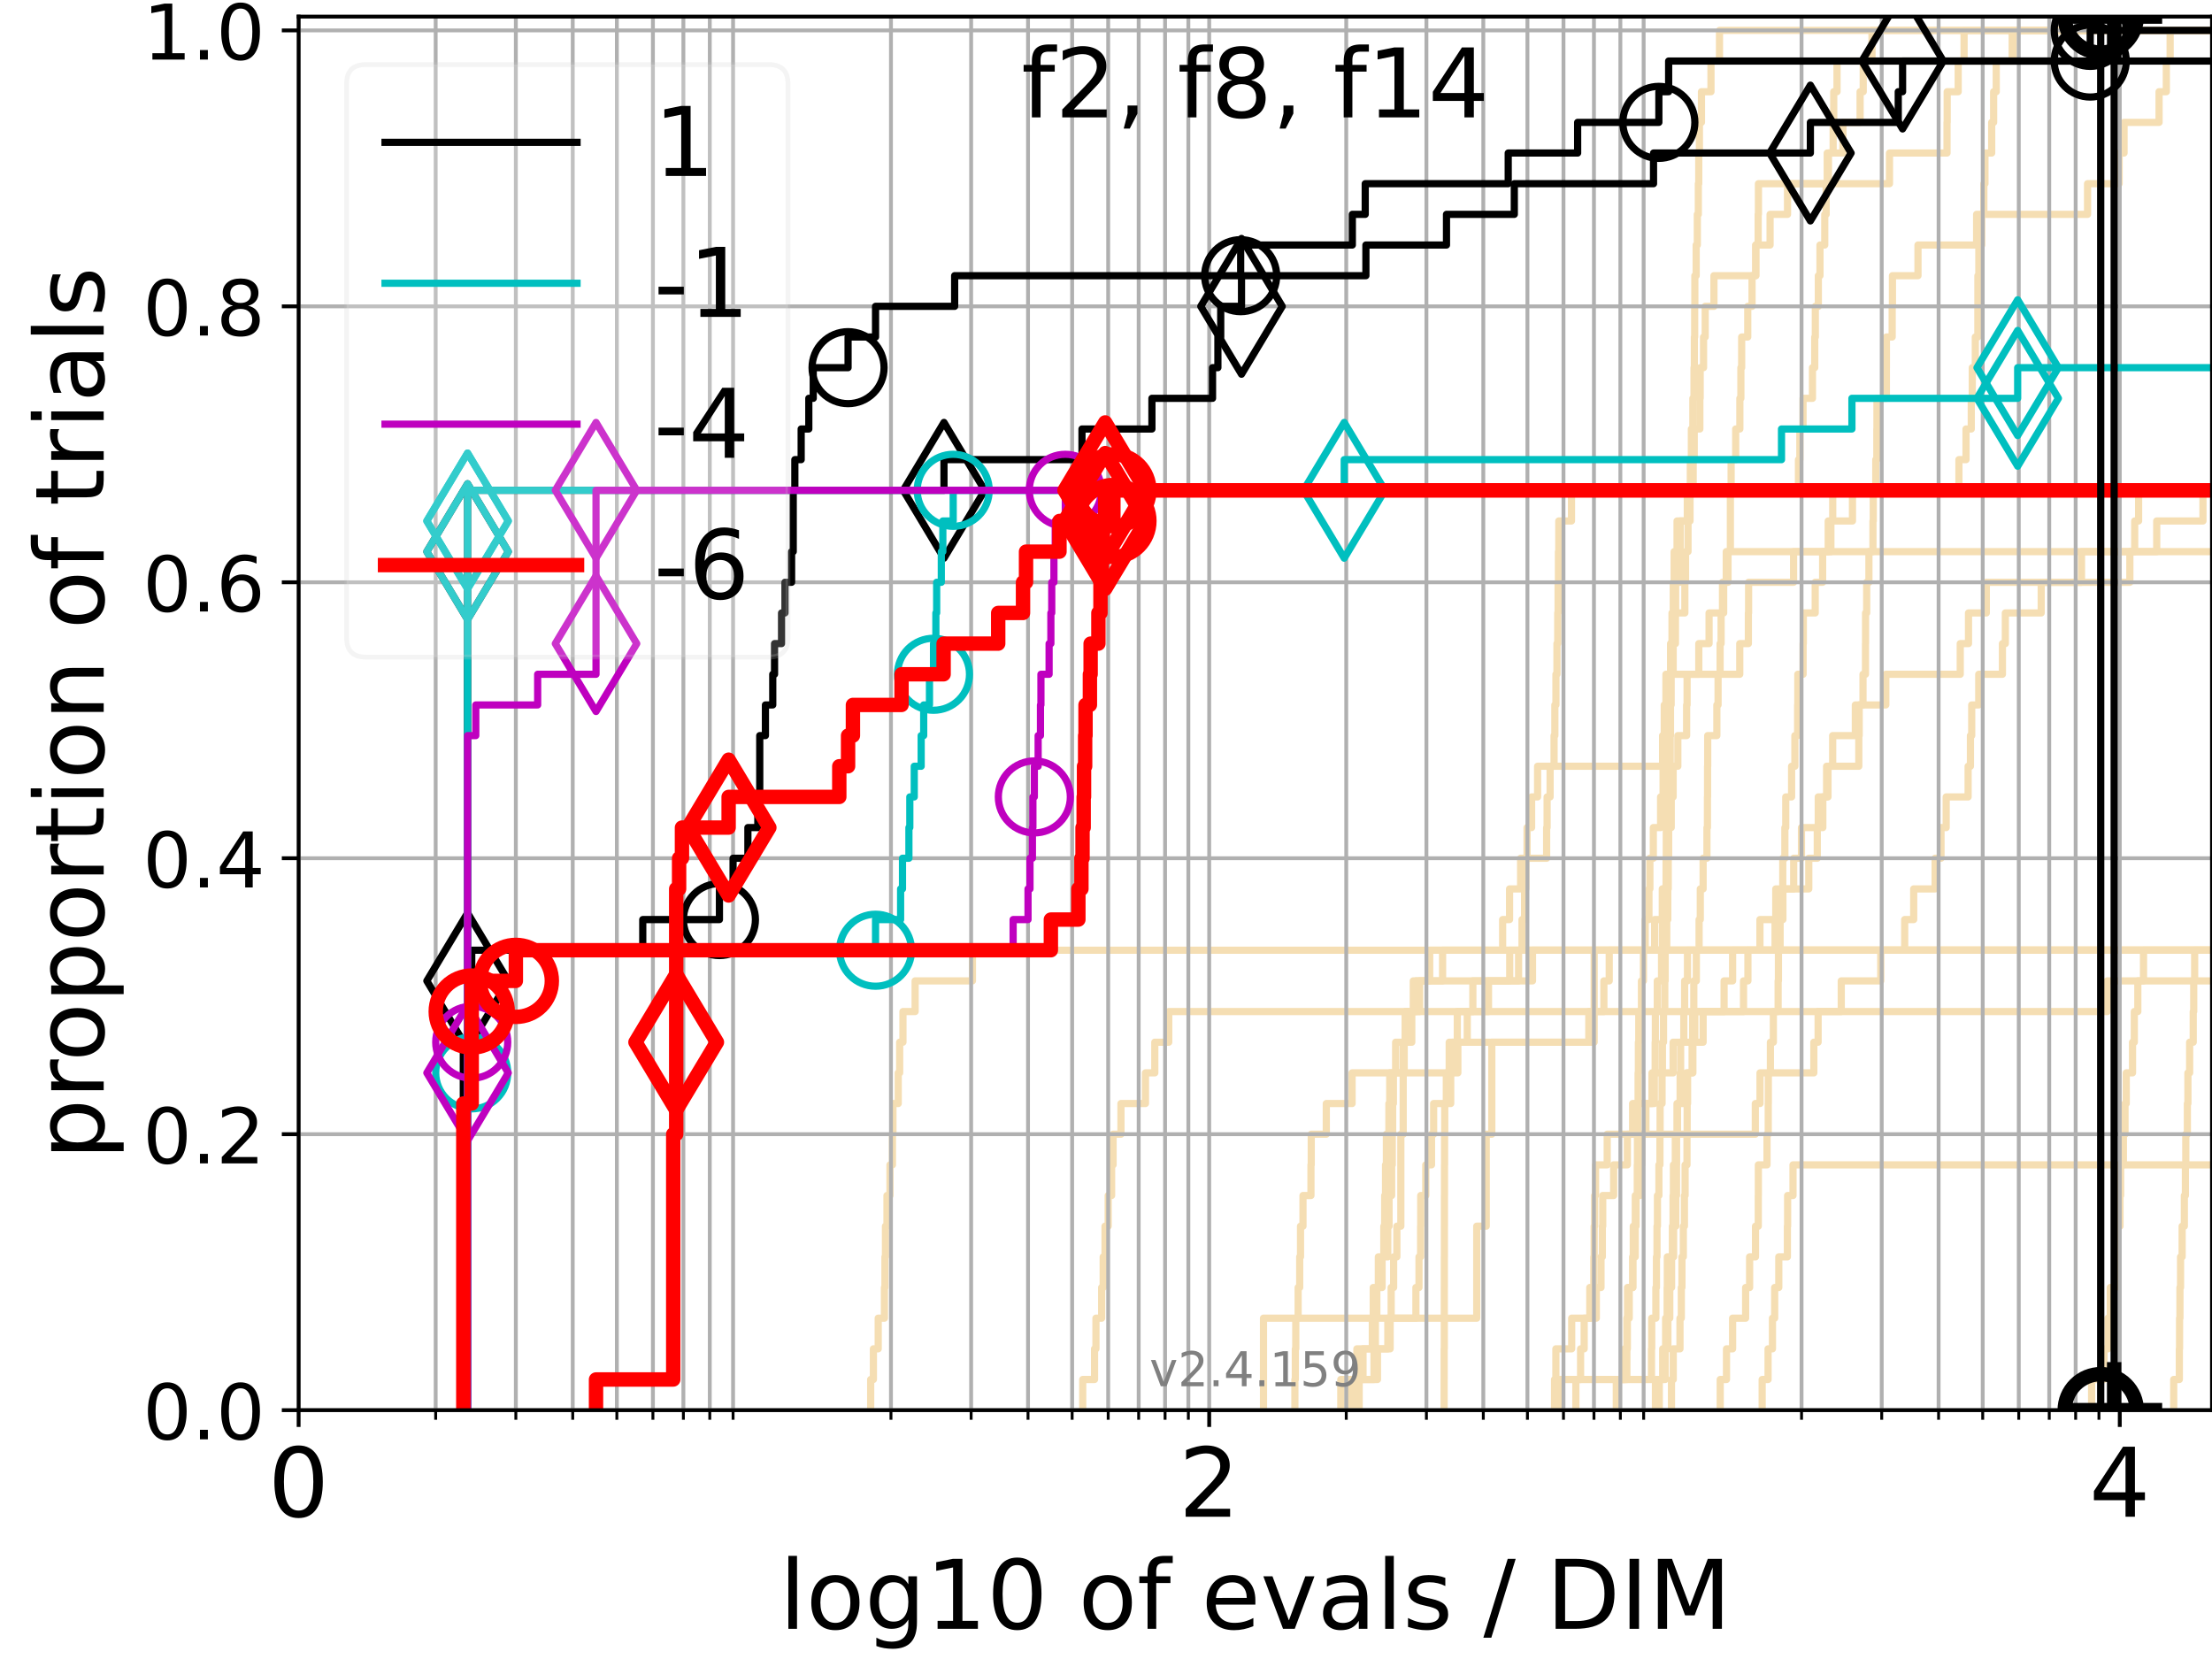 <?xml version="1.0" encoding="utf-8" standalone="no"?>
<!DOCTYPE svg PUBLIC "-//W3C//DTD SVG 1.1//EN"
  "http://www.w3.org/Graphics/SVG/1.1/DTD/svg11.dtd">
<!-- Created with matplotlib (https://matplotlib.org/) -->
<svg height="345.6pt" version="1.1" viewBox="0 0 460.8 345.6" width="460.8pt" xmlns="http://www.w3.org/2000/svg" xmlns:xlink="http://www.w3.org/1999/xlink">
 <defs>
  <style type="text/css">*{stroke-linecap:butt;stroke-linejoin:round;}</style>
 </defs>
 <g id="figure_1">
  <g id="patch_1">
   <path d="M 0 345.6 
L 460.8 345.6 
L 460.8 0 
L 0 0 
z
" style="fill:#ffffff;"/>
  </g>
  <g id="axes_1">
   <g id="patch_2">
    <path d="M 62.208 293.76 
L 460.8 293.76 
L 460.8 3.456 
L 62.208 3.456 
z
" style="fill:#ffffff;"/>
   </g>
   <g id="line2d_1">
    <path clip-path="url(#p9c4bac64c3)" d="M 283.139 293.76 
L 283.139 287.373 
L 283.942 287.373 
L 283.942 280.985 
L 285.882 280.985 
L 285.882 274.598 
L 286.071 274.598 
L 286.071 268.211 
L 287.916 268.211 
L 287.916 261.823 
L 288.275 261.823 
L 288.275 255.436 
L 288.454 255.436 
L 288.454 249.049 
L 288.631 249.049 
L 288.631 242.661 
L 288.808 242.661 
L 288.808 236.274 
L 289.334 236.274 
L 289.334 229.887 
L 289.508 229.887 
L 289.508 223.499 
L 292.52 223.499 
L 292.52 217.112 
L 294.102 217.112 
L 294.102 210.725 
L 294.411 210.725 
L 294.411 204.337 
L 316.347 204.337 
L 316.347 197.95 
L 317.064 197.95 
L 317.064 191.563 
L 317.594 191.563 
L 317.594 185.175 
L 317.857 185.175 
L 317.857 178.788 
L 318.117 178.788 
L 318.117 172.401 
L 319.06 172.401 
L 319.06 166.013 
L 320.311 166.013 
L 320.311 159.626 
L 346.349 159.626 
L 346.349 153.239 
L 346.697 153.239 
L 346.697 146.851 
L 347.042 146.851 
L 347.042 140.464 
L 362.424 140.464 
L 362.424 134.077 
L 364.217 134.077 
L 364.217 127.69 
L 364.266 127.69 
L 364.266 121.302 
L 373.636 121.302 
L 373.636 114.915 
L 373.636 114.915 
L 373.636 114.915 
L 460.8 114.915 
" style="fill:none;stroke:#f5deb3;stroke-linecap:square;stroke-width:1.5;"/>
   </g>
   <g id="line2d_2"/>
   <g id="line2d_3">
    <path clip-path="url(#p9c4bac64c3)" d="M 279.311 293.76 
L 279.311 287.373 
L 286.233 287.373 
L 286.233 280.985 
L 289.591 280.985 
L 289.591 274.598 
L 294.958 274.598 
L 294.958 268.211 
L 295.604 268.211 
L 295.604 261.823 
L 295.938 261.823 
L 295.938 255.436 
L 295.966 255.436 
L 295.966 249.049 
L 297.013 249.049 
L 297.013 242.661 
L 298.214 242.661 
L 298.214 236.274 
L 298.653 236.274 
L 298.653 229.887 
L 302.209 229.887 
L 302.209 223.499 
L 303.699 223.499 
L 303.699 217.112 
L 330.978 217.112 
L 330.978 210.725 
L 334.12 210.725 
L 334.12 204.337 
L 335.232 204.337 
L 335.232 197.95 
L 335.232 197.95 
L 335.232 197.95 
L 460.8 197.95 
" style="fill:none;stroke:#f5deb3;stroke-linecap:square;stroke-width:1.5;"/>
   </g>
   <g id="line2d_4">
    <path clip-path="url(#p9c4bac64c3)" d="M 336.706 293.76 
L 336.706 287.373 
L 338.906 287.373 
L 338.906 280.985 
L 338.909 280.985 
L 338.909 274.598 
L 339.399 274.598 
L 339.399 268.211 
L 340.14 268.211 
L 340.14 261.823 
L 340.239 261.823 
L 340.239 255.436 
L 340.664 255.436 
L 340.664 249.049 
L 341.075 249.049 
L 341.075 242.661 
L 341.113 242.661 
L 341.113 236.274 
L 341.219 236.274 
L 341.219 229.887 
L 341.247 229.887 
L 341.247 223.499 
L 341.308 223.499 
L 341.308 217.112 
L 341.383 217.112 
L 341.383 210.725 
L 341.943 210.725 
L 341.943 204.337 
L 342.362 204.337 
L 342.362 197.95 
L 342.722 197.95 
L 342.722 191.563 
L 343.507 191.563 
L 343.507 185.175 
L 343.7 185.175 
L 343.7 178.788 
L 344.417 178.788 
L 344.417 172.401 
L 345.932 172.401 
L 345.932 166.013 
L 346.451 166.013 
L 346.451 159.626 
L 346.811 159.626 
L 346.811 153.239 
L 347.032 153.239 
L 347.032 146.851 
L 347.538 146.851 
L 347.538 140.464 
L 348.012 140.464 
L 348.012 134.077 
L 348.64 134.077 
L 348.64 127.69 
L 349.067 127.69 
L 349.067 121.302 
L 349.97 121.302 
L 349.97 114.915 
L 350.008 114.915 
L 350.008 108.528 
L 351.501 108.528 
L 351.501 102.14 
L 352.719 102.14 
L 352.719 95.753 
L 352.938 95.753 
L 352.938 89.366 
L 354.108 89.366 
L 354.108 82.978 
L 354.175 82.978 
L 354.175 76.591 
L 354.881 76.591 
L 354.881 70.204 
L 355.226 70.204 
L 355.226 63.816 
L 357.046 63.816 
L 357.046 57.429 
L 365.752 57.429 
L 365.752 51.042 
L 368.739 51.042 
L 368.739 44.654 
L 372.375 44.654 
L 372.375 38.267 
L 380.896 38.267 
L 380.896 31.88 
L 383.918 31.88 
L 383.918 25.492 
L 387.493 25.492 
L 387.493 19.105 
L 388.144 19.105 
L 388.144 12.718 
L 389.972 12.718 
L 389.972 6.33 
L 389.972 6.33 
L 389.972 6.33 
L 460.8 6.33 
" style="fill:none;stroke:#f5deb3;stroke-linecap:square;stroke-width:1.5;"/>
   </g>
   <g id="line2d_5"/>
   <g id="line2d_6"/>
   <g id="line2d_7">
    <path clip-path="url(#p9c4bac64c3)" d="M 348.199 293.76 
L 348.199 287.373 
L 348.57 287.373 
L 348.57 280.985 
L 349.972 280.985 
L 349.972 274.598 
L 350.251 274.598 
L 350.251 268.211 
L 350.383 268.211 
L 350.383 261.823 
L 350.669 261.823 
L 350.669 255.436 
L 350.896 255.436 
L 350.896 249.049 
L 351.036 249.049 
L 351.036 242.661 
L 351.431 242.661 
L 351.431 236.274 
L 351.466 236.274 
L 351.466 229.887 
L 351.554 229.887 
L 351.554 223.499 
L 352.496 223.499 
L 352.496 217.112 
L 352.616 217.112 
L 352.616 210.725 
L 352.853 210.725 
L 352.853 204.337 
L 353.378 204.337 
L 353.378 197.95 
L 353.951 197.95 
L 353.951 191.563 
L 354.201 191.563 
L 354.201 185.175 
L 354.793 185.175 
L 354.793 178.788 
L 355.587 178.788 
L 355.587 172.401 
L 355.69 172.401 
L 355.69 166.013 
L 355.718 166.013 
L 355.718 159.626 
L 355.747 159.626 
L 355.747 153.239 
L 357.652 153.239 
L 357.652 146.851 
L 357.908 146.851 
L 357.908 140.464 
L 358.331 140.464 
L 358.331 134.077 
L 358.537 134.077 
L 358.537 127.69 
L 359.071 127.69 
L 359.071 121.302 
L 359.609 121.302 
L 359.609 114.915 
L 360.468 114.915 
L 360.468 108.528 
L 360.47 108.528 
L 360.47 102.14 
L 360.626 102.14 
L 360.626 95.753 
L 361.576 95.753 
L 361.576 89.366 
L 362.443 89.366 
L 362.443 82.978 
L 362.658 82.978 
L 362.658 76.591 
L 362.82 76.591 
L 362.82 70.204 
L 364.088 70.204 
L 364.088 63.816 
L 364.986 63.816 
L 364.986 57.429 
L 365.773 57.429 
L 365.773 51.042 
L 366.257 51.042 
L 366.257 44.654 
L 366.316 44.654 
L 366.316 38.267 
L 393.614 38.267 
L 393.614 31.88 
L 405.598 31.88 
L 405.598 25.492 
L 405.634 25.492 
L 405.634 19.105 
L 407.928 19.105 
L 407.928 12.718 
L 409.153 12.718 
L 409.153 6.33 
L 409.153 6.33 
L 409.153 6.33 
L 460.8 6.33 
" style="fill:none;stroke:#f5deb3;stroke-linecap:square;stroke-width:1.5;"/>
   </g>
   <g id="line2d_8">
    <path clip-path="url(#p9c4bac64c3)" d="M 452.824 293.76 
L 452.824 287.373 
L 453.996 287.373 
L 453.996 280.985 
L 454.043 280.985 
L 454.043 274.598 
L 454.123 274.598 
L 454.123 268.211 
L 454.249 268.211 
L 454.249 261.823 
L 454.581 261.823 
L 454.581 255.436 
L 455.041 255.436 
L 455.041 249.049 
L 455.26 249.049 
L 455.26 242.661 
L 455.341 242.661 
L 455.341 236.274 
L 455.669 236.274 
L 455.669 229.887 
L 455.783 229.887 
L 455.783 223.499 
L 456.143 223.499 
L 456.143 217.112 
L 456.89 217.112 
L 456.89 210.725 
L 456.992 210.725 
L 456.992 204.337 
L 457.187 204.337 
L 457.187 197.95 
L 457.187 197.95 
L 457.187 197.95 
L 460.8 197.95 
" style="fill:none;stroke:#f5deb3;stroke-linecap:square;stroke-width:1.5;"/>
   </g>
   <g id="line2d_9">
    <path clip-path="url(#p9c4bac64c3)" d="M 328.279 293.76 
L 328.279 287.373 
L 344.032 287.373 
L 344.032 280.985 
L 344.082 280.985 
L 344.082 274.598 
L 344.949 274.598 
L 344.949 268.211 
L 345.07 268.211 
L 345.07 261.823 
L 345.183 261.823 
L 345.183 255.436 
L 345.279 255.436 
L 345.279 249.049 
L 345.583 249.049 
L 345.583 242.661 
L 345.795 242.661 
L 345.795 236.274 
L 345.826 236.274 
L 345.826 229.887 
L 346.239 229.887 
L 346.239 223.499 
L 346.314 223.499 
L 346.314 217.112 
L 346.542 217.112 
L 346.542 210.725 
L 346.806 210.725 
L 346.806 204.337 
L 346.885 204.337 
L 346.885 197.95 
L 347.218 197.95 
L 347.218 191.563 
L 347.429 191.563 
L 347.429 185.175 
L 347.526 185.175 
L 347.526 178.788 
L 347.562 178.788 
L 347.562 172.401 
L 347.583 172.401 
L 347.583 166.013 
L 347.701 166.013 
L 347.701 159.626 
L 347.844 159.626 
L 347.844 153.239 
L 347.958 153.239 
L 347.958 146.851 
L 348.116 146.851 
L 348.116 140.464 
L 348.552 140.464 
L 348.552 134.077 
L 349.028 134.077 
L 349.028 127.69 
L 350.984 127.69 
L 350.984 121.302 
L 351.13 121.302 
L 351.13 114.915 
L 351.642 114.915 
L 351.642 108.528 
L 351.808 108.528 
L 351.808 102.14 
L 352.127 102.14 
L 352.127 95.753 
L 352.345 95.753 
L 352.345 89.366 
L 352.653 89.366 
L 352.653 82.978 
L 352.892 82.978 
L 352.892 76.591 
L 352.968 76.591 
L 352.968 70.204 
L 353.033 70.204 
L 353.033 63.816 
L 353.067 63.816 
L 353.067 57.429 
L 353.343 57.429 
L 353.343 51.042 
L 353.583 51.042 
L 353.583 44.654 
L 353.794 44.654 
L 353.794 38.267 
L 353.882 38.267 
L 353.882 31.88 
L 354.02 31.88 
L 354.02 25.492 
L 354.446 25.492 
L 354.446 19.105 
L 356.427 19.105 
L 356.427 12.718 
L 358.202 12.718 
L 358.202 6.33 
L 358.202 6.33 
L 358.202 6.33 
L 460.8 6.33 
" style="fill:none;stroke:#f5deb3;stroke-linecap:square;stroke-width:1.5;"/>
   </g>
   <g id="line2d_10">
    <path clip-path="url(#p9c4bac64c3)" style="fill:none;stroke:#f5deb3;stroke-linecap:square;stroke-width:1.5;"/>
   </g>
   <g id="line2d_11">
    <path clip-path="url(#p9c4bac64c3)" style="fill:none;stroke:#f5deb3;stroke-linecap:square;stroke-width:1.5;"/>
   </g>
   <g id="line2d_12">
    <path clip-path="url(#p9c4bac64c3)" d="M 281.846 293.76 
L 281.846 287.373 
L 286.951 287.373 
L 286.951 280.985 
L 289.11 280.985 
L 289.11 274.598 
L 289.805 274.598 
L 289.805 268.211 
L 290.319 268.211 
L 290.319 261.823 
L 290.994 261.823 
L 290.994 255.436 
L 291.822 255.436 
L 291.822 249.049 
L 291.822 249.049 
L 291.822 242.661 
L 291.822 242.661 
L 291.822 236.274 
L 292.312 236.274 
L 292.312 229.887 
L 292.312 229.887 
L 292.312 223.499 
L 292.312 223.499 
L 292.312 217.112 
L 292.955 217.112 
L 292.955 210.725 
L 295.733 210.725 
L 295.733 204.337 
L 300.517 204.337 
L 300.517 197.95 
L 313.024 197.95 
L 313.024 191.563 
L 314.469 191.563 
L 314.469 185.175 
L 316.771 185.175 
L 316.771 178.788 
L 322.192 178.788 
L 322.192 172.401 
L 322.289 172.401 
L 322.289 166.013 
L 322.915 166.013 
L 322.915 159.626 
L 323.74 159.626 
L 323.74 153.239 
L 323.905 153.239 
L 323.905 146.851 
L 324.131 146.851 
L 324.131 140.464 
L 324.341 140.464 
L 324.341 134.077 
L 324.503 134.077 
L 324.503 127.69 
L 324.578 127.69 
L 324.578 121.302 
L 324.652 121.302 
L 324.652 114.915 
L 324.725 114.915 
L 324.725 108.528 
L 327.37 108.528 
L 327.37 102.14 
L 327.37 102.14 
L 327.37 102.14 
L 460.8 102.14 
" style="fill:none;stroke:#f5deb3;stroke-linecap:square;stroke-width:1.5;"/>
   </g>
   <g id="line2d_13"/>
   <g id="line2d_14">
    <path clip-path="url(#p9c4bac64c3)" d="M 225.552 293.76 
L 225.552 287.373 
L 228.015 287.373 
L 228.015 280.985 
L 228.308 280.985 
L 228.308 274.598 
L 229.496 274.598 
L 229.496 268.211 
L 229.814 268.211 
L 229.814 261.823 
L 230.199 261.823 
L 230.199 255.436 
L 230.857 255.436 
L 230.857 249.049 
L 231.571 249.049 
L 231.571 242.661 
L 231.874 242.661 
L 231.874 236.274 
L 233.515 236.274 
L 233.515 229.887 
L 238.623 229.887 
L 238.623 223.499 
L 240.566 223.499 
L 240.566 217.112 
L 243.472 217.112 
L 243.472 210.725 
L 438.973 210.725 
L 438.973 204.337 
L 438.973 204.337 
L 438.973 204.337 
L 460.8 204.337 
" style="fill:none;stroke:#f5deb3;stroke-linecap:square;stroke-width:1.5;"/>
   </g>
   <g id="line2d_15"/>
   <g id="line2d_16">
    <path clip-path="url(#p9c4bac64c3)" d="M 345.658 293.76 
L 345.658 287.373 
L 346.366 287.373 
L 346.366 280.985 
L 347.457 280.985 
L 347.457 274.598 
L 347.844 274.598 
L 347.844 268.211 
L 348.221 268.211 
L 348.221 261.823 
L 348.392 261.823 
L 348.392 255.436 
L 348.528 255.436 
L 348.528 249.049 
L 348.607 249.049 
L 348.607 242.661 
L 348.995 242.661 
L 348.995 236.274 
L 349.454 236.274 
L 349.454 229.887 
L 350 229.887 
L 350 223.499 
L 350.109 223.499 
L 350.109 217.112 
L 350.766 217.112 
L 350.766 210.725 
L 350.937 210.725 
L 350.937 204.337 
L 351.536 204.337 
L 351.536 197.95 
L 461.8 197.95 
" style="fill:none;stroke:#f5deb3;stroke-linecap:square;stroke-width:1.5;"/>
   </g>
   <g id="line2d_17">
    <path clip-path="url(#p9c4bac64c3)" style="fill:none;stroke:#f5deb3;stroke-linecap:square;stroke-width:1.5;"/>
   </g>
   <g id="line2d_18">
    <path clip-path="url(#p9c4bac64c3)" d="M 269.75 293.76 
L 269.75 287.373 
L 269.843 287.373 
L 269.843 280.985 
L 269.936 280.985 
L 269.936 274.598 
L 270.425 274.598 
L 270.425 268.211 
L 270.752 268.211 
L 270.752 261.823 
L 270.921 261.823 
L 270.921 255.436 
L 271.437 255.436 
L 271.437 249.049 
L 273.095 249.049 
L 273.095 242.661 
L 273.157 242.661 
L 273.157 236.274 
L 276.292 236.274 
L 276.292 229.887 
L 281.666 229.887 
L 281.666 223.499 
L 302.559 223.499 
L 302.559 217.112 
L 303.582 217.112 
L 303.582 210.725 
L 306.822 210.725 
L 306.822 204.337 
L 319.249 204.337 
L 319.249 197.95 
L 396.781 197.95 
L 396.781 191.563 
L 398.659 191.563 
L 398.659 185.175 
L 403.124 185.175 
L 403.124 178.788 
L 404.347 178.788 
L 404.347 172.401 
L 405.424 172.401 
L 405.424 166.013 
L 409.994 166.013 
L 409.994 159.626 
L 410.477 159.626 
L 410.477 153.239 
L 410.745 153.239 
L 410.745 146.851 
L 412.21 146.851 
L 412.21 140.464 
L 417.141 140.464 
L 417.141 134.077 
L 417.749 134.077 
L 417.749 127.69 
L 425.221 127.69 
L 425.221 121.302 
L 443.687 121.302 
L 443.687 114.915 
L 449.286 114.915 
L 449.286 108.528 
L 458.917 108.528 
L 458.917 102.14 
L 458.917 102.14 
L 458.917 102.14 
L 460.8 102.14 
" style="fill:none;stroke:#f5deb3;stroke-linecap:square;stroke-width:1.5;"/>
   </g>
   <g id="line2d_19">
    <path clip-path="url(#p9c4bac64c3)" d="M 435.716 293.76 
L 435.716 287.373 
L 438.31 287.373 
L 438.31 280.985 
L 439.136 280.985 
L 439.136 274.598 
L 439.607 274.598 
L 439.607 268.211 
L 440.774 268.211 
L 440.774 261.823 
L 440.781 261.823 
L 440.781 255.436 
L 441.637 255.436 
L 441.637 249.049 
L 441.763 249.049 
L 441.763 242.661 
L 442.343 242.661 
L 442.343 236.274 
L 442.681 236.274 
L 442.681 229.887 
L 442.935 229.887 
L 442.935 223.499 
L 444.244 223.499 
L 444.244 217.112 
L 444.619 217.112 
L 444.619 210.725 
L 445.349 210.725 
L 445.349 204.337 
L 446.533 204.337 
L 446.533 197.95 
L 446.533 197.95 
L 446.533 197.95 
L 460.8 197.95 
" style="fill:none;stroke:#f5deb3;stroke-linecap:square;stroke-width:1.5;"/>
   </g>
   <g id="line2d_20">
    <path clip-path="url(#p9c4bac64c3)" d="M 323.841 293.76 
L 323.841 287.373 
L 324.12 287.373 
L 324.12 280.985 
L 327.413 280.985 
L 327.413 274.598 
L 331.183 274.598 
L 331.183 268.211 
L 332.019 268.211 
L 332.019 261.823 
L 332.095 261.823 
L 332.095 255.436 
L 332.201 255.436 
L 332.201 249.049 
L 332.385 249.049 
L 332.385 242.661 
L 334.81 242.661 
L 334.81 236.274 
L 340.102 236.274 
L 340.102 229.887 
L 344.139 229.887 
L 344.139 223.499 
L 348.54 223.499 
L 348.54 217.112 
L 354.793 217.112 
L 354.793 210.725 
L 359.162 210.725 
L 359.162 204.337 
L 360.933 204.337 
L 360.933 197.95 
L 369.776 197.95 
L 369.776 191.563 
L 369.925 191.563 
L 369.925 185.175 
L 373.66 185.175 
L 373.66 178.788 
L 375.279 178.788 
L 375.279 172.401 
L 378.776 172.401 
L 378.776 166.013 
L 380.803 166.013 
L 380.803 159.626 
L 381.779 159.626 
L 381.779 153.239 
L 386.504 153.239 
L 386.504 146.851 
L 392.853 146.851 
L 392.853 140.464 
L 408.354 140.464 
L 408.354 134.077 
L 410.075 134.077 
L 410.075 127.69 
L 413.787 127.69 
L 413.787 121.302 
L 433.614 121.302 
L 433.614 114.915 
L 444.696 114.915 
L 444.696 108.528 
L 445.513 108.528 
L 445.513 102.14 
L 445.513 102.14 
L 445.513 102.14 
L 460.8 102.14 
" style="fill:none;stroke:#f5deb3;stroke-linecap:square;stroke-width:1.5;"/>
   </g>
   <g id="line2d_21">
    <path clip-path="url(#p9c4bac64c3)" d="M 300.838 293.76 
L 300.838 287.373 
L 300.845 287.373 
L 300.845 280.985 
L 300.876 280.985 
L 300.876 274.598 
L 300.876 274.598 
L 300.876 268.211 
L 300.882 268.211 
L 300.882 261.823 
L 300.895 261.823 
L 300.895 255.436 
L 300.901 255.436 
L 300.901 249.049 
L 300.914 249.049 
L 300.914 242.661 
L 300.932 242.661 
L 300.932 236.274 
L 300.964 236.274 
L 300.964 229.887 
L 301.294 229.887 
L 301.294 223.499 
L 301.898 223.499 
L 301.898 217.112 
L 305.655 217.112 
L 305.655 210.725 
L 310.082 210.725 
L 310.082 204.337 
L 314.501 204.337 
L 314.501 197.95 
L 314.501 197.95 
L 314.501 197.95 
L 460.8 197.95 
" style="fill:none;stroke:#f5deb3;stroke-linecap:square;stroke-width:1.5;"/>
   </g>
   <g id="line2d_22">
    <path clip-path="url(#p9c4bac64c3)" d="M 280.838 293.76 
L 280.838 287.373 
L 282.664 287.373 
L 282.664 280.985 
L 286.518 280.985 
L 286.518 274.598 
L 286.819 274.598 
L 286.819 268.211 
L 287.135 268.211 
L 287.135 261.823 
L 289.101 261.823 
L 289.101 255.436 
L 289.368 255.436 
L 289.368 249.049 
L 289.903 249.049 
L 289.903 242.661 
L 290.034 242.661 
L 290.034 236.274 
L 290.115 236.274 
L 290.115 229.887 
L 290.27 229.887 
L 290.27 223.499 
L 290.738 223.499 
L 290.738 217.112 
L 292.719 217.112 
L 292.719 210.725 
L 294.965 210.725 
L 294.965 204.337 
L 297.831 204.337 
L 297.831 197.95 
L 344.686 197.95 
L 344.686 191.563 
L 346.285 191.563 
L 346.285 185.175 
L 347.199 185.175 
L 347.199 178.788 
L 347.603 178.788 
L 347.603 172.401 
L 348.15 172.401 
L 348.15 166.013 
L 348.548 166.013 
L 348.548 159.626 
L 349.524 159.626 
L 349.524 153.239 
L 351.354 153.239 
L 351.354 146.851 
L 351.451 146.851 
L 351.451 140.464 
L 353.892 140.464 
L 353.892 134.077 
L 356.03 134.077 
L 356.03 127.69 
L 358.827 127.69 
L 358.827 121.302 
L 359.977 121.302 
L 359.977 114.915 
L 381.407 114.915 
L 381.407 108.528 
L 385.905 108.528 
L 385.905 102.14 
L 385.905 102.14 
L 385.905 102.14 
L 460.8 102.14 
" style="fill:none;stroke:#f5deb3;stroke-linecap:square;stroke-width:1.5;"/>
   </g>
   <g id="line2d_23">
    <path clip-path="url(#p9c4bac64c3)" d="M 367.091 293.76 
L 367.091 287.373 
L 368.322 287.373 
L 368.322 280.985 
L 369.237 280.985 
L 369.237 274.598 
L 369.697 274.598 
L 369.697 268.211 
L 370.555 268.211 
L 370.555 261.823 
L 372.346 261.823 
L 372.346 255.436 
L 372.395 255.436 
L 372.395 249.049 
L 373.518 249.049 
L 373.518 242.661 
L 461.8 242.661 
" style="fill:none;stroke:#f5deb3;stroke-linecap:square;stroke-width:1.5;"/>
   </g>
   <g id="line2d_24">
    <path clip-path="url(#p9c4bac64c3)" d="M 358.353 293.76 
L 358.353 287.373 
L 359.662 287.373 
L 359.662 280.985 
L 360.933 280.985 
L 360.933 274.598 
L 363.648 274.598 
L 363.648 268.211 
L 364.48 268.211 
L 364.48 261.823 
L 365.705 261.823 
L 365.705 255.436 
L 366.282 255.436 
L 366.282 249.049 
L 366.298 249.049 
L 366.298 242.661 
L 368.101 242.661 
L 368.101 236.274 
L 368.358 236.274 
L 368.358 229.887 
L 368.375 229.887 
L 368.375 223.499 
L 368.807 223.499 
L 368.807 217.112 
L 369.425 217.112 
L 369.425 210.725 
L 370.417 210.725 
L 370.417 204.337 
L 370.48 204.337 
L 370.48 197.95 
L 370.83 197.95 
L 370.83 191.563 
L 370.985 191.563 
L 370.985 185.175 
L 371.382 185.175 
L 371.382 178.788 
L 371.821 178.788 
L 371.821 172.401 
L 372.008 172.401 
L 372.008 166.013 
L 373.223 166.013 
L 373.223 159.626 
L 373.906 159.626 
L 373.906 153.239 
L 374.481 153.239 
L 374.481 146.851 
L 374.518 146.851 
L 374.518 140.464 
L 375.62 140.464 
L 375.62 134.077 
L 375.665 134.077 
L 375.665 127.69 
L 378.141 127.69 
L 378.141 121.302 
L 379.688 121.302 
L 379.688 114.915 
L 380.85 114.915 
L 380.85 108.528 
L 381.792 108.528 
L 381.792 102.14 
L 408.078 102.14 
L 408.078 95.753 
L 409.558 95.753 
L 409.558 89.366 
L 410.653 89.366 
L 410.653 82.978 
L 410.859 82.978 
L 410.859 76.591 
L 411.494 76.591 
L 411.494 70.204 
L 412.023 70.204 
L 412.023 63.816 
L 412.03 63.816 
L 412.03 57.429 
L 412.229 57.429 
L 412.229 51.042 
L 412.824 51.042 
L 412.824 44.654 
L 413.276 44.654 
L 413.276 38.267 
L 413.502 38.267 
L 413.502 31.88 
L 414.905 31.88 
L 414.905 25.492 
L 415.31 25.492 
L 415.31 19.105 
L 415.854 19.105 
L 415.854 12.718 
L 419.175 12.718 
L 419.175 6.33 
L 419.175 6.33 
L 419.175 6.33 
L 460.8 6.33 
" style="fill:none;stroke:#f5deb3;stroke-linecap:square;stroke-width:1.5;"/>
   </g>
   <g id="line2d_25">
    <path clip-path="url(#p9c4bac64c3)" style="fill:none;stroke:#f5deb3;stroke-linecap:square;stroke-width:1.5;"/>
   </g>
   <g id="line2d_26">
    <path clip-path="url(#p9c4bac64c3)" d="M 344.857 293.76 
L 344.857 287.373 
L 346.889 287.373 
L 346.889 280.985 
L 346.981 280.985 
L 346.981 274.598 
L 347.297 274.598 
L 347.297 268.211 
L 347.334 268.211 
L 347.334 261.823 
L 348.642 261.823 
L 348.642 255.436 
L 349.1 255.436 
L 349.1 249.049 
L 349.25 249.049 
L 349.25 242.661 
L 349.263 242.661 
L 349.263 236.274 
L 349.356 236.274 
L 349.356 229.887 
L 351.274 229.887 
L 351.274 223.499 
L 352.657 223.499 
L 352.657 217.112 
L 353.062 217.112 
L 353.062 210.725 
L 363.209 210.725 
L 363.209 204.337 
L 364.124 204.337 
L 364.124 197.95 
L 366.626 197.95 
L 366.626 191.563 
L 371.408 191.563 
L 371.408 185.175 
L 376.802 185.175 
L 376.802 178.788 
L 378.572 178.788 
L 378.572 172.401 
L 379.726 172.401 
L 379.726 166.013 
L 380.516 166.013 
L 380.516 159.626 
L 387.22 159.626 
L 387.22 153.239 
L 387.301 153.239 
L 387.301 146.851 
L 388.097 146.851 
L 388.097 140.464 
L 388.615 140.464 
L 388.615 134.077 
L 388.632 134.077 
L 388.632 127.69 
L 388.864 127.69 
L 388.864 121.302 
L 389.33 121.302 
L 389.33 114.915 
L 390.171 114.915 
L 390.171 108.528 
L 390.237 108.528 
L 390.237 102.14 
L 390.761 102.14 
L 390.761 95.753 
L 390.978 95.753 
L 390.978 89.366 
L 391.002 89.366 
L 391.002 82.978 
L 392.968 82.978 
L 392.968 76.591 
L 392.975 76.591 
L 392.975 70.204 
L 394.175 70.204 
L 394.175 63.816 
L 394.231 63.816 
L 394.231 57.429 
L 399.553 57.429 
L 399.553 51.042 
L 411.765 51.042 
L 411.765 44.654 
L 434.878 44.654 
L 434.878 38.267 
L 441.456 38.267 
L 441.456 31.88 
L 442.479 31.88 
L 442.479 25.492 
L 449.773 25.492 
L 449.773 19.105 
L 451.286 19.105 
L 451.286 12.718 
L 452.08 12.718 
L 452.08 6.33 
L 452.08 6.33 
L 452.08 6.33 
L 460.8 6.33 
" style="fill:none;stroke:#f5deb3;stroke-linecap:square;stroke-width:1.5;"/>
   </g>
   <g id="line2d_27">
    <path clip-path="url(#p9c4bac64c3)" d="M 324.852 293.76 
L 324.852 287.373 
L 329.267 287.373 
L 329.267 280.985 
L 330.012 280.985 
L 330.012 274.598 
L 332.545 274.598 
L 332.545 268.211 
L 333.519 268.211 
L 333.519 261.823 
L 333.796 261.823 
L 333.796 255.436 
L 333.878 255.436 
L 333.878 249.049 
L 336.156 249.049 
L 336.156 242.661 
L 339.013 242.661 
L 339.013 236.274 
L 365.665 236.274 
L 365.665 229.887 
L 366.641 229.887 
L 366.641 223.499 
L 377.856 223.499 
L 377.856 217.112 
L 378.746 217.112 
L 378.746 210.725 
L 383.569 210.725 
L 383.569 204.337 
L 391.796 204.337 
L 391.796 197.95 
L 461.8 197.95 
" style="fill:none;stroke:#f5deb3;stroke-linecap:square;stroke-width:1.5;"/>
   </g>
   <g id="line2d_28">
    <path clip-path="url(#p9c4bac64c3)" d="M 337.127 293.76 
L 337.127 287.373 
L 338.443 287.373 
L 338.443 280.985 
L 339.008 280.985 
L 339.008 274.598 
L 339.045 274.598 
L 339.045 268.211 
L 340.143 268.211 
L 340.143 261.823 
L 340.65 261.823 
L 340.65 255.436 
L 340.819 255.436 
L 340.819 249.049 
L 341.657 249.049 
L 341.657 242.661 
L 341.982 242.661 
L 341.982 236.274 
L 342.878 236.274 
L 342.878 229.887 
L 344.626 229.887 
L 344.626 223.499 
L 344.799 223.499 
L 344.799 217.112 
L 344.842 217.112 
L 344.842 210.725 
L 345.241 210.725 
L 345.241 204.337 
L 346.131 204.337 
L 346.131 197.95 
L 346.31 197.95 
L 346.31 191.563 
L 346.431 191.563 
L 346.431 185.175 
L 347.079 185.175 
L 347.079 178.788 
L 347.116 178.788 
L 347.116 172.401 
L 347.189 172.401 
L 347.189 166.013 
L 347.617 166.013 
L 347.617 159.626 
L 347.92 159.626 
L 347.92 153.239 
L 347.994 153.239 
L 347.994 146.851 
L 348.032 146.851 
L 348.032 140.464 
L 348.299 140.464 
L 348.299 134.077 
L 348.309 134.077 
L 348.309 127.69 
L 348.57 127.69 
L 348.57 121.302 
L 348.754 121.302 
L 348.754 114.915 
L 349.36 114.915 
L 349.36 108.528 
L 352.06 108.528 
L 352.06 102.14 
L 374.654 102.14 
L 374.654 95.753 
L 374.943 95.753 
L 374.943 89.366 
L 375.606 89.366 
L 375.606 82.978 
L 377.572 82.978 
L 377.572 76.591 
L 378.044 76.591 
L 378.044 70.204 
L 378.166 70.204 
L 378.166 63.816 
L 378.792 63.816 
L 378.792 57.429 
L 379.135 57.429 
L 379.135 51.042 
L 380.128 51.042 
L 380.128 44.654 
L 380.424 44.654 
L 380.424 38.267 
L 380.645 38.267 
L 380.645 31.88 
L 381.878 31.88 
L 381.878 25.492 
L 382.001 25.492 
L 382.001 19.105 
L 382.686 19.105 
L 382.686 12.718 
L 419.426 12.718 
L 419.426 6.33 
L 419.426 6.33 
L 419.426 6.33 
L 460.8 6.33 
" style="fill:none;stroke:#f5deb3;stroke-linecap:square;stroke-width:1.5;"/>
   </g>
   <g id="line2d_29">
    <path clip-path="url(#p9c4bac64c3)" d="M 263.209 293.76 
L 263.209 287.373 
L 263.209 287.373 
L 263.209 280.985 
L 263.209 280.985 
L 263.209 274.598 
L 307.634 274.598 
L 307.634 268.211 
L 307.634 268.211 
L 307.634 261.823 
L 307.634 261.823 
L 307.634 255.436 
L 309.613 255.436 
L 309.613 249.049 
L 309.613 249.049 
L 309.613 242.661 
L 309.613 242.661 
L 309.613 236.274 
L 310.769 236.274 
L 310.769 229.887 
L 310.769 229.887 
L 310.769 223.499 
L 310.769 223.499 
L 310.769 217.112 
L 332.095 217.112 
L 332.095 210.725 
L 332.095 210.725 
L 332.095 204.337 
L 332.095 204.337 
L 332.095 197.95 
L 332.095 197.95 
L 332.095 197.95 
L 460.8 197.95 
" style="fill:none;stroke:#f5deb3;stroke-linecap:square;stroke-width:1.5;"/>
   </g>
   <g id="line2d_30">
    <path clip-path="url(#p9c4bac64c3)" d="M 181.378 293.76 
L 181.378 287.373 
L 181.945 287.373 
L 181.945 280.985 
L 182.946 280.985 
L 182.946 274.598 
L 184.243 274.598 
L 184.243 268.211 
L 184.349 268.211 
L 184.349 261.823 
L 184.455 261.823 
L 184.455 255.436 
L 184.772 255.436 
L 184.772 249.049 
L 185.398 249.049 
L 185.398 242.661 
L 185.912 242.661 
L 185.912 236.274 
L 186.014 236.274 
L 186.014 229.887 
L 187.12 229.887 
L 187.12 223.499 
L 187.417 223.499 
L 187.417 217.112 
L 188.101 217.112 
L 188.101 210.725 
L 190.638 210.725 
L 190.638 204.337 
L 202.579 204.337 
L 202.579 197.95 
L 202.579 197.95 
L 202.579 197.95 
L 460.8 197.95 
" style="fill:none;stroke:#f5deb3;stroke-linecap:square;stroke-width:1.5;"/>
   </g>
   <g id="matplotlib.axis_1">
    <g id="xtick_1">
     <g id="line2d_31">
      <path clip-path="url(#p9c4bac64c3)" d="M 62.208 293.76 
L 62.208 3.456 
" style="fill:none;stroke:#b0b0b0;stroke-linecap:square;stroke-width:0.8;"/>
     </g>
     <g id="line2d_32">
      <defs>
       <path d="M 0 0 
L 0 3.5 
" id="m47c0814e09" style="stroke:#000000;stroke-width:0.8;"/>
      </defs>
      <g>
       <use style="stroke:#000000;stroke-width:0.8;" x="62.208" xlink:href="#m47c0814e09" y="293.76"/>
      </g>
     </g>
     <g id="text_1">
      <!-- 0 -->
      <g transform="translate(55.846 315.957)scale(0.2 -0.2)">
       <defs>
        <path d="M 31.781 66.406 
Q 24.172 66.406 20.328 58.906 
Q 16.5 51.422 16.5 36.375 
Q 16.5 21.391 20.328 13.891 
Q 24.172 6.391 31.781 6.391 
Q 39.453 6.391 43.281 13.891 
Q 47.125 21.391 47.125 36.375 
Q 47.125 51.422 43.281 58.906 
Q 39.453 66.406 31.781 66.406 
z
M 31.781 74.219 
Q 44.047 74.219 50.516 64.516 
Q 56.984 54.828 56.984 36.375 
Q 56.984 17.969 50.516 8.266 
Q 44.047 -1.422 31.781 -1.422 
Q 19.531 -1.422 13.062 8.266 
Q 6.594 17.969 6.594 36.375 
Q 6.594 54.828 13.062 64.516 
Q 19.531 74.219 31.781 74.219 
z
" id="DejaVuSans-48"/>
       </defs>
       <use xlink:href="#DejaVuSans-48"/>
      </g>
     </g>
    </g>
    <g id="xtick_2">
     <g id="line2d_33">
      <path clip-path="url(#p9c4bac64c3)" d="M 251.898 293.76 
L 251.898 3.456 
" style="fill:none;stroke:#b0b0b0;stroke-linecap:square;stroke-width:0.8;"/>
     </g>
     <g id="line2d_34">
      <g>
       <use style="stroke:#000000;stroke-width:0.8;" x="251.898" xlink:href="#m47c0814e09" y="293.76"/>
      </g>
     </g>
     <g id="text_2">
      <!-- 2 -->
      <g transform="translate(245.535 315.957)scale(0.2 -0.2)">
       <defs>
        <path d="M 19.188 8.297 
L 53.609 8.297 
L 53.609 0 
L 7.328 0 
L 7.328 8.297 
Q 12.938 14.109 22.625 23.891 
Q 32.328 33.688 34.812 36.531 
Q 39.547 41.844 41.422 45.531 
Q 43.312 49.219 43.312 52.781 
Q 43.312 58.594 39.234 62.25 
Q 35.156 65.922 28.609 65.922 
Q 23.969 65.922 18.812 64.312 
Q 13.672 62.703 7.812 59.422 
L 7.812 69.391 
Q 13.766 71.781 18.938 73 
Q 24.125 74.219 28.422 74.219 
Q 39.75 74.219 46.484 68.547 
Q 53.219 62.891 53.219 53.422 
Q 53.219 48.922 51.531 44.891 
Q 49.859 40.875 45.406 35.406 
Q 44.188 33.984 37.641 27.219 
Q 31.109 20.453 19.188 8.297 
z
" id="DejaVuSans-50"/>
       </defs>
       <use xlink:href="#DejaVuSans-50"/>
      </g>
     </g>
    </g>
    <g id="xtick_3">
     <g id="line2d_35">
      <path clip-path="url(#p9c4bac64c3)" d="M 441.588 293.76 
L 441.588 3.456 
" style="fill:none;stroke:#b0b0b0;stroke-linecap:square;stroke-width:0.8;"/>
     </g>
     <g id="line2d_36">
      <g>
       <use style="stroke:#000000;stroke-width:0.8;" x="441.588" xlink:href="#m47c0814e09" y="293.76"/>
      </g>
     </g>
     <g id="text_3">
      <!-- 4 -->
      <g transform="translate(435.225 315.957)scale(0.2 -0.2)">
       <defs>
        <path d="M 37.797 64.312 
L 12.891 25.391 
L 37.797 25.391 
z
M 35.203 72.906 
L 47.609 72.906 
L 47.609 25.391 
L 58.016 25.391 
L 58.016 17.188 
L 47.609 17.188 
L 47.609 0 
L 37.797 0 
L 37.797 17.188 
L 4.891 17.188 
L 4.891 26.703 
z
" id="DejaVuSans-52"/>
       </defs>
       <use xlink:href="#DejaVuSans-52"/>
      </g>
     </g>
    </g>
    <g id="xtick_4">
     <g id="line2d_37">
      <path clip-path="url(#p9c4bac64c3)" d="M 90.759 293.76 
L 90.759 3.456 
" style="fill:none;stroke:#b0b0b0;stroke-linecap:square;stroke-width:0.8;"/>
     </g>
     <g id="line2d_38">
      <defs>
       <path d="M 0 0 
L 0 2 
" id="m2633567ed0" style="stroke:#000000;stroke-width:0.6;"/>
      </defs>
      <g>
       <use style="stroke:#000000;stroke-width:0.6;" x="90.759" xlink:href="#m2633567ed0" y="293.76"/>
      </g>
     </g>
    </g>
    <g id="xtick_5">
     <g id="line2d_39">
      <path clip-path="url(#p9c4bac64c3)" d="M 107.461 293.76 
L 107.461 3.456 
" style="fill:none;stroke:#b0b0b0;stroke-linecap:square;stroke-width:0.8;"/>
     </g>
     <g id="line2d_40">
      <g>
       <use style="stroke:#000000;stroke-width:0.6;" x="107.461" xlink:href="#m2633567ed0" y="293.76"/>
      </g>
     </g>
    </g>
    <g id="xtick_6">
     <g id="line2d_41">
      <path clip-path="url(#p9c4bac64c3)" d="M 119.31 293.76 
L 119.31 3.456 
" style="fill:none;stroke:#b0b0b0;stroke-linecap:square;stroke-width:0.8;"/>
     </g>
     <g id="line2d_42">
      <g>
       <use style="stroke:#000000;stroke-width:0.6;" x="119.31" xlink:href="#m2633567ed0" y="293.76"/>
      </g>
     </g>
    </g>
    <g id="xtick_7">
     <g id="line2d_43">
      <path clip-path="url(#p9c4bac64c3)" d="M 128.502 293.76 
L 128.502 3.456 
" style="fill:none;stroke:#b0b0b0;stroke-linecap:square;stroke-width:0.8;"/>
     </g>
     <g id="line2d_44">
      <g>
       <use style="stroke:#000000;stroke-width:0.6;" x="128.502" xlink:href="#m2633567ed0" y="293.76"/>
      </g>
     </g>
    </g>
    <g id="xtick_8">
     <g id="line2d_45">
      <path clip-path="url(#p9c4bac64c3)" d="M 136.012 293.76 
L 136.012 3.456 
" style="fill:none;stroke:#b0b0b0;stroke-linecap:square;stroke-width:0.8;"/>
     </g>
     <g id="line2d_46">
      <g>
       <use style="stroke:#000000;stroke-width:0.6;" x="136.012" xlink:href="#m2633567ed0" y="293.76"/>
      </g>
     </g>
    </g>
    <g id="xtick_9">
     <g id="line2d_47">
      <path clip-path="url(#p9c4bac64c3)" d="M 142.361 293.76 
L 142.361 3.456 
" style="fill:none;stroke:#b0b0b0;stroke-linecap:square;stroke-width:0.8;"/>
     </g>
     <g id="line2d_48">
      <g>
       <use style="stroke:#000000;stroke-width:0.6;" x="142.361" xlink:href="#m2633567ed0" y="293.76"/>
      </g>
     </g>
    </g>
    <g id="xtick_10">
     <g id="line2d_49">
      <path clip-path="url(#p9c4bac64c3)" d="M 147.861 293.76 
L 147.861 3.456 
" style="fill:none;stroke:#b0b0b0;stroke-linecap:square;stroke-width:0.8;"/>
     </g>
     <g id="line2d_50">
      <g>
       <use style="stroke:#000000;stroke-width:0.6;" x="147.861" xlink:href="#m2633567ed0" y="293.76"/>
      </g>
     </g>
    </g>
    <g id="xtick_11">
     <g id="line2d_51">
      <path clip-path="url(#p9c4bac64c3)" d="M 152.713 293.76 
L 152.713 3.456 
" style="fill:none;stroke:#b0b0b0;stroke-linecap:square;stroke-width:0.8;"/>
     </g>
     <g id="line2d_52">
      <g>
       <use style="stroke:#000000;stroke-width:0.6;" x="152.713" xlink:href="#m2633567ed0" y="293.76"/>
      </g>
     </g>
    </g>
    <g id="xtick_12">
     <g id="line2d_53">
      <path clip-path="url(#p9c4bac64c3)" d="M 185.604 293.76 
L 185.604 3.456 
" style="fill:none;stroke:#b0b0b0;stroke-linecap:square;stroke-width:0.8;"/>
     </g>
     <g id="line2d_54">
      <g>
       <use style="stroke:#000000;stroke-width:0.6;" x="185.604" xlink:href="#m2633567ed0" y="293.76"/>
      </g>
     </g>
    </g>
    <g id="xtick_13">
     <g id="line2d_55">
      <path clip-path="url(#p9c4bac64c3)" d="M 202.305 293.76 
L 202.305 3.456 
" style="fill:none;stroke:#b0b0b0;stroke-linecap:square;stroke-width:0.8;"/>
     </g>
     <g id="line2d_56">
      <g>
       <use style="stroke:#000000;stroke-width:0.6;" x="202.305" xlink:href="#m2633567ed0" y="293.76"/>
      </g>
     </g>
    </g>
    <g id="xtick_14">
     <g id="line2d_57">
      <path clip-path="url(#p9c4bac64c3)" d="M 214.155 293.76 
L 214.155 3.456 
" style="fill:none;stroke:#b0b0b0;stroke-linecap:square;stroke-width:0.8;"/>
     </g>
     <g id="line2d_58">
      <g>
       <use style="stroke:#000000;stroke-width:0.6;" x="214.155" xlink:href="#m2633567ed0" y="293.76"/>
      </g>
     </g>
    </g>
    <g id="xtick_15">
     <g id="line2d_59">
      <path clip-path="url(#p9c4bac64c3)" d="M 223.347 293.76 
L 223.347 3.456 
" style="fill:none;stroke:#b0b0b0;stroke-linecap:square;stroke-width:0.8;"/>
     </g>
     <g id="line2d_60">
      <g>
       <use style="stroke:#000000;stroke-width:0.6;" x="223.347" xlink:href="#m2633567ed0" y="293.76"/>
      </g>
     </g>
    </g>
    <g id="xtick_16">
     <g id="line2d_61">
      <path clip-path="url(#p9c4bac64c3)" d="M 230.857 293.76 
L 230.857 3.456 
" style="fill:none;stroke:#b0b0b0;stroke-linecap:square;stroke-width:0.8;"/>
     </g>
     <g id="line2d_62">
      <g>
       <use style="stroke:#000000;stroke-width:0.6;" x="230.857" xlink:href="#m2633567ed0" y="293.76"/>
      </g>
     </g>
    </g>
    <g id="xtick_17">
     <g id="line2d_63">
      <path clip-path="url(#p9c4bac64c3)" d="M 237.206 293.76 
L 237.206 3.456 
" style="fill:none;stroke:#b0b0b0;stroke-linecap:square;stroke-width:0.8;"/>
     </g>
     <g id="line2d_64">
      <g>
       <use style="stroke:#000000;stroke-width:0.6;" x="237.206" xlink:href="#m2633567ed0" y="293.76"/>
      </g>
     </g>
    </g>
    <g id="xtick_18">
     <g id="line2d_65">
      <path clip-path="url(#p9c4bac64c3)" d="M 242.706 293.76 
L 242.706 3.456 
" style="fill:none;stroke:#b0b0b0;stroke-linecap:square;stroke-width:0.8;"/>
     </g>
     <g id="line2d_66">
      <g>
       <use style="stroke:#000000;stroke-width:0.6;" x="242.706" xlink:href="#m2633567ed0" y="293.76"/>
      </g>
     </g>
    </g>
    <g id="xtick_19">
     <g id="line2d_67">
      <path clip-path="url(#p9c4bac64c3)" d="M 247.558 293.76 
L 247.558 3.456 
" style="fill:none;stroke:#b0b0b0;stroke-linecap:square;stroke-width:0.8;"/>
     </g>
     <g id="line2d_68">
      <g>
       <use style="stroke:#000000;stroke-width:0.6;" x="247.558" xlink:href="#m2633567ed0" y="293.76"/>
      </g>
     </g>
    </g>
    <g id="xtick_20">
     <g id="line2d_69">
      <path clip-path="url(#p9c4bac64c3)" d="M 280.449 293.76 
L 280.449 3.456 
" style="fill:none;stroke:#b0b0b0;stroke-linecap:square;stroke-width:0.8;"/>
     </g>
     <g id="line2d_70">
      <g>
       <use style="stroke:#000000;stroke-width:0.6;" x="280.449" xlink:href="#m2633567ed0" y="293.76"/>
      </g>
     </g>
    </g>
    <g id="xtick_21">
     <g id="line2d_71">
      <path clip-path="url(#p9c4bac64c3)" d="M 297.15 293.76 
L 297.15 3.456 
" style="fill:none;stroke:#b0b0b0;stroke-linecap:square;stroke-width:0.8;"/>
     </g>
     <g id="line2d_72">
      <g>
       <use style="stroke:#000000;stroke-width:0.6;" x="297.15" xlink:href="#m2633567ed0" y="293.76"/>
      </g>
     </g>
    </g>
    <g id="xtick_22">
     <g id="line2d_73">
      <path clip-path="url(#p9c4bac64c3)" d="M 309 293.76 
L 309 3.456 
" style="fill:none;stroke:#b0b0b0;stroke-linecap:square;stroke-width:0.8;"/>
     </g>
     <g id="line2d_74">
      <g>
       <use style="stroke:#000000;stroke-width:0.6;" x="309" xlink:href="#m2633567ed0" y="293.76"/>
      </g>
     </g>
    </g>
    <g id="xtick_23">
     <g id="line2d_75">
      <path clip-path="url(#p9c4bac64c3)" d="M 318.192 293.76 
L 318.192 3.456 
" style="fill:none;stroke:#b0b0b0;stroke-linecap:square;stroke-width:0.8;"/>
     </g>
     <g id="line2d_76">
      <g>
       <use style="stroke:#000000;stroke-width:0.6;" x="318.192" xlink:href="#m2633567ed0" y="293.76"/>
      </g>
     </g>
    </g>
    <g id="xtick_24">
     <g id="line2d_77">
      <path clip-path="url(#p9c4bac64c3)" d="M 325.701 293.76 
L 325.701 3.456 
" style="fill:none;stroke:#b0b0b0;stroke-linecap:square;stroke-width:0.8;"/>
     </g>
     <g id="line2d_78">
      <g>
       <use style="stroke:#000000;stroke-width:0.6;" x="325.701" xlink:href="#m2633567ed0" y="293.76"/>
      </g>
     </g>
    </g>
    <g id="xtick_25">
     <g id="line2d_79">
      <path clip-path="url(#p9c4bac64c3)" d="M 332.051 293.76 
L 332.051 3.456 
" style="fill:none;stroke:#b0b0b0;stroke-linecap:square;stroke-width:0.8;"/>
     </g>
     <g id="line2d_80">
      <g>
       <use style="stroke:#000000;stroke-width:0.6;" x="332.051" xlink:href="#m2633567ed0" y="293.76"/>
      </g>
     </g>
    </g>
    <g id="xtick_26">
     <g id="line2d_81">
      <path clip-path="url(#p9c4bac64c3)" d="M 337.551 293.76 
L 337.551 3.456 
" style="fill:none;stroke:#b0b0b0;stroke-linecap:square;stroke-width:0.8;"/>
     </g>
     <g id="line2d_82">
      <g>
       <use style="stroke:#000000;stroke-width:0.6;" x="337.551" xlink:href="#m2633567ed0" y="293.76"/>
      </g>
     </g>
    </g>
    <g id="xtick_27">
     <g id="line2d_83">
      <path clip-path="url(#p9c4bac64c3)" d="M 342.403 293.76 
L 342.403 3.456 
" style="fill:none;stroke:#b0b0b0;stroke-linecap:square;stroke-width:0.8;"/>
     </g>
     <g id="line2d_84">
      <g>
       <use style="stroke:#000000;stroke-width:0.6;" x="342.403" xlink:href="#m2633567ed0" y="293.76"/>
      </g>
     </g>
    </g>
    <g id="xtick_28">
     <g id="line2d_85">
      <path clip-path="url(#p9c4bac64c3)" d="M 375.294 293.76 
L 375.294 3.456 
" style="fill:none;stroke:#b0b0b0;stroke-linecap:square;stroke-width:0.8;"/>
     </g>
     <g id="line2d_86">
      <g>
       <use style="stroke:#000000;stroke-width:0.6;" x="375.294" xlink:href="#m2633567ed0" y="293.76"/>
      </g>
     </g>
    </g>
    <g id="xtick_29">
     <g id="line2d_87">
      <path clip-path="url(#p9c4bac64c3)" d="M 391.995 293.76 
L 391.995 3.456 
" style="fill:none;stroke:#b0b0b0;stroke-linecap:square;stroke-width:0.8;"/>
     </g>
     <g id="line2d_88">
      <g>
       <use style="stroke:#000000;stroke-width:0.6;" x="391.995" xlink:href="#m2633567ed0" y="293.76"/>
      </g>
     </g>
    </g>
    <g id="xtick_30">
     <g id="line2d_89">
      <path clip-path="url(#p9c4bac64c3)" d="M 403.845 293.76 
L 403.845 3.456 
" style="fill:none;stroke:#b0b0b0;stroke-linecap:square;stroke-width:0.8;"/>
     </g>
     <g id="line2d_90">
      <g>
       <use style="stroke:#000000;stroke-width:0.6;" x="403.845" xlink:href="#m2633567ed0" y="293.76"/>
      </g>
     </g>
    </g>
    <g id="xtick_31">
     <g id="line2d_91">
      <path clip-path="url(#p9c4bac64c3)" d="M 413.036 293.76 
L 413.036 3.456 
" style="fill:none;stroke:#b0b0b0;stroke-linecap:square;stroke-width:0.8;"/>
     </g>
     <g id="line2d_92">
      <g>
       <use style="stroke:#000000;stroke-width:0.6;" x="413.036" xlink:href="#m2633567ed0" y="293.76"/>
      </g>
     </g>
    </g>
    <g id="xtick_32">
     <g id="line2d_93">
      <path clip-path="url(#p9c4bac64c3)" d="M 420.546 293.76 
L 420.546 3.456 
" style="fill:none;stroke:#b0b0b0;stroke-linecap:square;stroke-width:0.8;"/>
     </g>
     <g id="line2d_94">
      <g>
       <use style="stroke:#000000;stroke-width:0.6;" x="420.546" xlink:href="#m2633567ed0" y="293.76"/>
      </g>
     </g>
    </g>
    <g id="xtick_33">
     <g id="line2d_95">
      <path clip-path="url(#p9c4bac64c3)" d="M 426.896 293.76 
L 426.896 3.456 
" style="fill:none;stroke:#b0b0b0;stroke-linecap:square;stroke-width:0.8;"/>
     </g>
     <g id="line2d_96">
      <g>
       <use style="stroke:#000000;stroke-width:0.6;" x="426.896" xlink:href="#m2633567ed0" y="293.76"/>
      </g>
     </g>
    </g>
    <g id="xtick_34">
     <g id="line2d_97">
      <path clip-path="url(#p9c4bac64c3)" d="M 432.396 293.76 
L 432.396 3.456 
" style="fill:none;stroke:#b0b0b0;stroke-linecap:square;stroke-width:0.8;"/>
     </g>
     <g id="line2d_98">
      <g>
       <use style="stroke:#000000;stroke-width:0.6;" x="432.396" xlink:href="#m2633567ed0" y="293.76"/>
      </g>
     </g>
    </g>
    <g id="xtick_35">
     <g id="line2d_99">
      <path clip-path="url(#p9c4bac64c3)" d="M 437.248 293.76 
L 437.248 3.456 
" style="fill:none;stroke:#b0b0b0;stroke-linecap:square;stroke-width:0.8;"/>
     </g>
     <g id="line2d_100">
      <g>
       <use style="stroke:#000000;stroke-width:0.6;" x="437.248" xlink:href="#m2633567ed0" y="293.76"/>
      </g>
     </g>
    </g>
    <g id="text_4">
     <!-- log10 of evals / DIM -->
     <g transform="translate(162.348 339.313)scale(0.2 -0.2)">
      <defs>
       <path d="M 9.422 75.984 
L 18.406 75.984 
L 18.406 0 
L 9.422 0 
z
" id="DejaVuSans-108"/>
       <path d="M 30.609 48.391 
Q 23.391 48.391 19.188 42.75 
Q 14.984 37.109 14.984 27.297 
Q 14.984 17.484 19.156 11.844 
Q 23.344 6.203 30.609 6.203 
Q 37.797 6.203 41.984 11.859 
Q 46.188 17.531 46.188 27.297 
Q 46.188 37.016 41.984 42.703 
Q 37.797 48.391 30.609 48.391 
z
M 30.609 56 
Q 42.328 56 49.016 48.375 
Q 55.719 40.766 55.719 27.297 
Q 55.719 13.875 49.016 6.219 
Q 42.328 -1.422 30.609 -1.422 
Q 18.844 -1.422 12.172 6.219 
Q 5.516 13.875 5.516 27.297 
Q 5.516 40.766 12.172 48.375 
Q 18.844 56 30.609 56 
z
" id="DejaVuSans-111"/>
       <path d="M 45.406 27.984 
Q 45.406 37.75 41.375 43.109 
Q 37.359 48.484 30.078 48.484 
Q 22.859 48.484 18.828 43.109 
Q 14.797 37.75 14.797 27.984 
Q 14.797 18.266 18.828 12.891 
Q 22.859 7.516 30.078 7.516 
Q 37.359 7.516 41.375 12.891 
Q 45.406 18.266 45.406 27.984 
z
M 54.391 6.781 
Q 54.391 -7.172 48.188 -13.984 
Q 42 -20.797 29.203 -20.797 
Q 24.469 -20.797 20.266 -20.094 
Q 16.062 -19.391 12.109 -17.922 
L 12.109 -9.188 
Q 16.062 -11.328 19.922 -12.344 
Q 23.781 -13.375 27.781 -13.375 
Q 36.625 -13.375 41.016 -8.766 
Q 45.406 -4.156 45.406 5.172 
L 45.406 9.625 
Q 42.625 4.781 38.281 2.391 
Q 33.938 0 27.875 0 
Q 17.828 0 11.672 7.656 
Q 5.516 15.328 5.516 27.984 
Q 5.516 40.672 11.672 48.328 
Q 17.828 56 27.875 56 
Q 33.938 56 38.281 53.609 
Q 42.625 51.219 45.406 46.391 
L 45.406 54.688 
L 54.391 54.688 
z
" id="DejaVuSans-103"/>
       <path d="M 12.406 8.297 
L 28.516 8.297 
L 28.516 63.922 
L 10.984 60.406 
L 10.984 69.391 
L 28.422 72.906 
L 38.281 72.906 
L 38.281 8.297 
L 54.391 8.297 
L 54.391 0 
L 12.406 0 
z
" id="DejaVuSans-49"/>
       <path id="DejaVuSans-32"/>
       <path d="M 37.109 75.984 
L 37.109 68.5 
L 28.516 68.5 
Q 23.688 68.5 21.797 66.547 
Q 19.922 64.594 19.922 59.516 
L 19.922 54.688 
L 34.719 54.688 
L 34.719 47.703 
L 19.922 47.703 
L 19.922 0 
L 10.891 0 
L 10.891 47.703 
L 2.297 47.703 
L 2.297 54.688 
L 10.891 54.688 
L 10.891 58.5 
Q 10.891 67.625 15.141 71.797 
Q 19.391 75.984 28.609 75.984 
z
" id="DejaVuSans-102"/>
       <path d="M 56.203 29.594 
L 56.203 25.203 
L 14.891 25.203 
Q 15.484 15.922 20.484 11.062 
Q 25.484 6.203 34.422 6.203 
Q 39.594 6.203 44.453 7.469 
Q 49.312 8.734 54.109 11.281 
L 54.109 2.781 
Q 49.266 0.734 44.188 -0.344 
Q 39.109 -1.422 33.891 -1.422 
Q 20.797 -1.422 13.156 6.188 
Q 5.516 13.812 5.516 26.812 
Q 5.516 40.234 12.766 48.109 
Q 20.016 56 32.328 56 
Q 43.359 56 49.781 48.891 
Q 56.203 41.797 56.203 29.594 
z
M 47.219 32.234 
Q 47.125 39.594 43.094 43.984 
Q 39.062 48.391 32.422 48.391 
Q 24.906 48.391 20.391 44.141 
Q 15.875 39.891 15.188 32.172 
z
" id="DejaVuSans-101"/>
       <path d="M 2.984 54.688 
L 12.5 54.688 
L 29.594 8.797 
L 46.688 54.688 
L 56.203 54.688 
L 35.688 0 
L 23.484 0 
z
" id="DejaVuSans-118"/>
       <path d="M 34.281 27.484 
Q 23.391 27.484 19.188 25 
Q 14.984 22.516 14.984 16.5 
Q 14.984 11.719 18.141 8.906 
Q 21.297 6.109 26.703 6.109 
Q 34.188 6.109 38.703 11.406 
Q 43.219 16.703 43.219 25.484 
L 43.219 27.484 
z
M 52.203 31.203 
L 52.203 0 
L 43.219 0 
L 43.219 8.297 
Q 40.141 3.328 35.547 0.953 
Q 30.953 -1.422 24.312 -1.422 
Q 15.922 -1.422 10.953 3.297 
Q 6 8.016 6 15.922 
Q 6 25.141 12.172 29.828 
Q 18.359 34.516 30.609 34.516 
L 43.219 34.516 
L 43.219 35.406 
Q 43.219 41.609 39.141 45 
Q 35.062 48.391 27.688 48.391 
Q 23 48.391 18.547 47.266 
Q 14.109 46.141 10.016 43.891 
L 10.016 52.203 
Q 14.938 54.109 19.578 55.047 
Q 24.219 56 28.609 56 
Q 40.484 56 46.344 49.844 
Q 52.203 43.703 52.203 31.203 
z
" id="DejaVuSans-97"/>
       <path d="M 44.281 53.078 
L 44.281 44.578 
Q 40.484 46.531 36.375 47.5 
Q 32.281 48.484 27.875 48.484 
Q 21.188 48.484 17.844 46.438 
Q 14.5 44.391 14.5 40.281 
Q 14.5 37.156 16.891 35.375 
Q 19.281 33.594 26.516 31.984 
L 29.594 31.297 
Q 39.156 29.25 43.188 25.516 
Q 47.219 21.781 47.219 15.094 
Q 47.219 7.469 41.188 3.016 
Q 35.156 -1.422 24.609 -1.422 
Q 20.219 -1.422 15.453 -0.562 
Q 10.688 0.297 5.422 2 
L 5.422 11.281 
Q 10.406 8.688 15.234 7.391 
Q 20.062 6.109 24.812 6.109 
Q 31.156 6.109 34.562 8.281 
Q 37.984 10.453 37.984 14.406 
Q 37.984 18.062 35.516 20.016 
Q 33.062 21.969 24.703 23.781 
L 21.578 24.516 
Q 13.234 26.266 9.516 29.906 
Q 5.812 33.547 5.812 39.891 
Q 5.812 47.609 11.281 51.797 
Q 16.75 56 26.812 56 
Q 31.781 56 36.172 55.266 
Q 40.578 54.547 44.281 53.078 
z
" id="DejaVuSans-115"/>
       <path d="M 25.391 72.906 
L 33.688 72.906 
L 8.297 -9.281 
L 0 -9.281 
z
" id="DejaVuSans-47"/>
       <path d="M 19.672 64.797 
L 19.672 8.109 
L 31.594 8.109 
Q 46.688 8.109 53.688 14.938 
Q 60.688 21.781 60.688 36.531 
Q 60.688 51.172 53.688 57.984 
Q 46.688 64.797 31.594 64.797 
z
M 9.812 72.906 
L 30.078 72.906 
Q 51.266 72.906 61.172 64.094 
Q 71.094 55.281 71.094 36.531 
Q 71.094 17.672 61.125 8.828 
Q 51.172 0 30.078 0 
L 9.812 0 
z
" id="DejaVuSans-68"/>
       <path d="M 9.812 72.906 
L 19.672 72.906 
L 19.672 0 
L 9.812 0 
z
" id="DejaVuSans-73"/>
       <path d="M 9.812 72.906 
L 24.516 72.906 
L 43.109 23.297 
L 61.812 72.906 
L 76.516 72.906 
L 76.516 0 
L 66.891 0 
L 66.891 64.016 
L 48.094 14.016 
L 38.188 14.016 
L 19.391 64.016 
L 19.391 0 
L 9.812 0 
z
" id="DejaVuSans-77"/>
      </defs>
      <use xlink:href="#DejaVuSans-108"/>
      <use x="27.783" xlink:href="#DejaVuSans-111"/>
      <use x="88.965" xlink:href="#DejaVuSans-103"/>
      <use x="152.441" xlink:href="#DejaVuSans-49"/>
      <use x="216.064" xlink:href="#DejaVuSans-48"/>
      <use x="279.688" xlink:href="#DejaVuSans-32"/>
      <use x="311.475" xlink:href="#DejaVuSans-111"/>
      <use x="372.656" xlink:href="#DejaVuSans-102"/>
      <use x="407.861" xlink:href="#DejaVuSans-32"/>
      <use x="439.648" xlink:href="#DejaVuSans-101"/>
      <use x="501.172" xlink:href="#DejaVuSans-118"/>
      <use x="560.352" xlink:href="#DejaVuSans-97"/>
      <use x="621.631" xlink:href="#DejaVuSans-108"/>
      <use x="649.414" xlink:href="#DejaVuSans-115"/>
      <use x="701.514" xlink:href="#DejaVuSans-32"/>
      <use x="733.301" xlink:href="#DejaVuSans-47"/>
      <use x="766.992" xlink:href="#DejaVuSans-32"/>
      <use x="798.779" xlink:href="#DejaVuSans-68"/>
      <use x="875.781" xlink:href="#DejaVuSans-73"/>
      <use x="905.273" xlink:href="#DejaVuSans-77"/>
     </g>
    </g>
   </g>
   <g id="matplotlib.axis_2">
    <g id="ytick_1">
     <g id="line2d_101">
      <path clip-path="url(#p9c4bac64c3)" d="M 62.208 293.76 
L 460.8 293.76 
" style="fill:none;stroke:#b0b0b0;stroke-linecap:square;stroke-width:0.8;"/>
     </g>
     <g id="line2d_102">
      <defs>
       <path d="M 0 0 
L -3.5 0 
" id="m20fa75a688" style="stroke:#000000;stroke-width:0.8;"/>
      </defs>
      <g>
       <use style="stroke:#000000;stroke-width:0.8;" x="62.208" xlink:href="#m20fa75a688" y="293.76"/>
      </g>
     </g>
     <g id="text_5">
      <!-- 0.0 -->
      <g transform="translate(29.763 299.839)scale(0.16 -0.16)">
       <defs>
        <path d="M 10.688 12.406 
L 21 12.406 
L 21 0 
L 10.688 0 
z
" id="DejaVuSans-46"/>
       </defs>
       <use xlink:href="#DejaVuSans-48"/>
       <use x="63.623" xlink:href="#DejaVuSans-46"/>
       <use x="95.41" xlink:href="#DejaVuSans-48"/>
      </g>
     </g>
    </g>
    <g id="ytick_2">
     <g id="line2d_103">
      <path clip-path="url(#p9c4bac64c3)" d="M 62.208 236.274 
L 460.8 236.274 
" style="fill:none;stroke:#b0b0b0;stroke-linecap:square;stroke-width:0.8;"/>
     </g>
     <g id="line2d_104">
      <g>
       <use style="stroke:#000000;stroke-width:0.8;" x="62.208" xlink:href="#m20fa75a688" y="236.274"/>
      </g>
     </g>
     <g id="text_6">
      <!-- 0.2 -->
      <g transform="translate(29.763 242.353)scale(0.16 -0.16)">
       <use xlink:href="#DejaVuSans-48"/>
       <use x="63.623" xlink:href="#DejaVuSans-46"/>
       <use x="95.41" xlink:href="#DejaVuSans-50"/>
      </g>
     </g>
    </g>
    <g id="ytick_3">
     <g id="line2d_105">
      <path clip-path="url(#p9c4bac64c3)" d="M 62.208 178.788 
L 460.8 178.788 
" style="fill:none;stroke:#b0b0b0;stroke-linecap:square;stroke-width:0.8;"/>
     </g>
     <g id="line2d_106">
      <g>
       <use style="stroke:#000000;stroke-width:0.8;" x="62.208" xlink:href="#m20fa75a688" y="178.788"/>
      </g>
     </g>
     <g id="text_7">
      <!-- 0.4 -->
      <g transform="translate(29.763 184.867)scale(0.16 -0.16)">
       <use xlink:href="#DejaVuSans-48"/>
       <use x="63.623" xlink:href="#DejaVuSans-46"/>
       <use x="95.41" xlink:href="#DejaVuSans-52"/>
      </g>
     </g>
    </g>
    <g id="ytick_4">
     <g id="line2d_107">
      <path clip-path="url(#p9c4bac64c3)" d="M 62.208 121.302 
L 460.8 121.302 
" style="fill:none;stroke:#b0b0b0;stroke-linecap:square;stroke-width:0.8;"/>
     </g>
     <g id="line2d_108">
      <g>
       <use style="stroke:#000000;stroke-width:0.8;" x="62.208" xlink:href="#m20fa75a688" y="121.302"/>
      </g>
     </g>
     <g id="text_8">
      <!-- 0.6 -->
      <g transform="translate(29.763 127.381)scale(0.16 -0.16)">
       <defs>
        <path d="M 33.016 40.375 
Q 26.375 40.375 22.484 35.828 
Q 18.609 31.297 18.609 23.391 
Q 18.609 15.531 22.484 10.953 
Q 26.375 6.391 33.016 6.391 
Q 39.656 6.391 43.531 10.953 
Q 47.406 15.531 47.406 23.391 
Q 47.406 31.297 43.531 35.828 
Q 39.656 40.375 33.016 40.375 
z
M 52.594 71.297 
L 52.594 62.312 
Q 48.875 64.062 45.094 64.984 
Q 41.312 65.922 37.594 65.922 
Q 27.828 65.922 22.672 59.328 
Q 17.531 52.734 16.797 39.406 
Q 19.672 43.656 24.016 45.922 
Q 28.375 48.188 33.594 48.188 
Q 44.578 48.188 50.953 41.516 
Q 57.328 34.859 57.328 23.391 
Q 57.328 12.156 50.688 5.359 
Q 44.047 -1.422 33.016 -1.422 
Q 20.359 -1.422 13.672 8.266 
Q 6.984 17.969 6.984 36.375 
Q 6.984 53.656 15.188 63.938 
Q 23.391 74.219 37.203 74.219 
Q 40.922 74.219 44.703 73.484 
Q 48.484 72.75 52.594 71.297 
z
" id="DejaVuSans-54"/>
       </defs>
       <use xlink:href="#DejaVuSans-48"/>
       <use x="63.623" xlink:href="#DejaVuSans-46"/>
       <use x="95.41" xlink:href="#DejaVuSans-54"/>
      </g>
     </g>
    </g>
    <g id="ytick_5">
     <g id="line2d_109">
      <path clip-path="url(#p9c4bac64c3)" d="M 62.208 63.816 
L 460.8 63.816 
" style="fill:none;stroke:#b0b0b0;stroke-linecap:square;stroke-width:0.8;"/>
     </g>
     <g id="line2d_110">
      <g>
       <use style="stroke:#000000;stroke-width:0.8;" x="62.208" xlink:href="#m20fa75a688" y="63.816"/>
      </g>
     </g>
     <g id="text_9">
      <!-- 0.8 -->
      <g transform="translate(29.763 69.895)scale(0.16 -0.16)">
       <defs>
        <path d="M 31.781 34.625 
Q 24.75 34.625 20.719 30.859 
Q 16.703 27.094 16.703 20.516 
Q 16.703 13.922 20.719 10.156 
Q 24.75 6.391 31.781 6.391 
Q 38.812 6.391 42.859 10.172 
Q 46.922 13.969 46.922 20.516 
Q 46.922 27.094 42.891 30.859 
Q 38.875 34.625 31.781 34.625 
z
M 21.922 38.812 
Q 15.578 40.375 12.031 44.719 
Q 8.5 49.078 8.5 55.328 
Q 8.5 64.062 14.719 69.141 
Q 20.953 74.219 31.781 74.219 
Q 42.672 74.219 48.875 69.141 
Q 55.078 64.062 55.078 55.328 
Q 55.078 49.078 51.531 44.719 
Q 48 40.375 41.703 38.812 
Q 48.828 37.156 52.797 32.312 
Q 56.781 27.484 56.781 20.516 
Q 56.781 9.906 50.312 4.234 
Q 43.844 -1.422 31.781 -1.422 
Q 19.734 -1.422 13.25 4.234 
Q 6.781 9.906 6.781 20.516 
Q 6.781 27.484 10.781 32.312 
Q 14.797 37.156 21.922 38.812 
z
M 18.312 54.391 
Q 18.312 48.734 21.844 45.562 
Q 25.391 42.391 31.781 42.391 
Q 38.141 42.391 41.719 45.562 
Q 45.312 48.734 45.312 54.391 
Q 45.312 60.062 41.719 63.234 
Q 38.141 66.406 31.781 66.406 
Q 25.391 66.406 21.844 63.234 
Q 18.312 60.062 18.312 54.391 
z
" id="DejaVuSans-56"/>
       </defs>
       <use xlink:href="#DejaVuSans-48"/>
       <use x="63.623" xlink:href="#DejaVuSans-46"/>
       <use x="95.41" xlink:href="#DejaVuSans-56"/>
      </g>
     </g>
    </g>
    <g id="ytick_6">
     <g id="line2d_111">
      <path clip-path="url(#p9c4bac64c3)" d="M 62.208 6.33 
L 460.8 6.33 
" style="fill:none;stroke:#b0b0b0;stroke-linecap:square;stroke-width:0.8;"/>
     </g>
     <g id="line2d_112">
      <g>
       <use style="stroke:#000000;stroke-width:0.8;" x="62.208" xlink:href="#m20fa75a688" y="6.33"/>
      </g>
     </g>
     <g id="text_10">
      <!-- 1.0 -->
      <g transform="translate(29.763 12.409)scale(0.16 -0.16)">
       <use xlink:href="#DejaVuSans-49"/>
       <use x="63.623" xlink:href="#DejaVuSans-46"/>
       <use x="95.41" xlink:href="#DejaVuSans-48"/>
      </g>
     </g>
    </g>
    <g id="text_11">
     <!-- proportion of trials -->
     <g transform="translate(21.604 241.614)rotate(-90)scale(0.2 -0.2)">
      <defs>
       <path d="M 18.109 8.203 
L 18.109 -20.797 
L 9.078 -20.797 
L 9.078 54.688 
L 18.109 54.688 
L 18.109 46.391 
Q 20.953 51.266 25.266 53.625 
Q 29.594 56 35.594 56 
Q 45.562 56 51.781 48.094 
Q 58.016 40.188 58.016 27.297 
Q 58.016 14.406 51.781 6.484 
Q 45.562 -1.422 35.594 -1.422 
Q 29.594 -1.422 25.266 0.953 
Q 20.953 3.328 18.109 8.203 
z
M 48.688 27.297 
Q 48.688 37.203 44.609 42.844 
Q 40.531 48.484 33.406 48.484 
Q 26.266 48.484 22.188 42.844 
Q 18.109 37.203 18.109 27.297 
Q 18.109 17.391 22.188 11.75 
Q 26.266 6.109 33.406 6.109 
Q 40.531 6.109 44.609 11.75 
Q 48.688 17.391 48.688 27.297 
z
" id="DejaVuSans-112"/>
       <path d="M 41.109 46.297 
Q 39.594 47.172 37.812 47.578 
Q 36.031 48 33.891 48 
Q 26.266 48 22.188 43.047 
Q 18.109 38.094 18.109 28.812 
L 18.109 0 
L 9.078 0 
L 9.078 54.688 
L 18.109 54.688 
L 18.109 46.188 
Q 20.953 51.172 25.484 53.578 
Q 30.031 56 36.531 56 
Q 37.453 56 38.578 55.875 
Q 39.703 55.766 41.062 55.516 
z
" id="DejaVuSans-114"/>
       <path d="M 18.312 70.219 
L 18.312 54.688 
L 36.812 54.688 
L 36.812 47.703 
L 18.312 47.703 
L 18.312 18.016 
Q 18.312 11.328 20.141 9.422 
Q 21.969 7.516 27.594 7.516 
L 36.812 7.516 
L 36.812 0 
L 27.594 0 
Q 17.188 0 13.234 3.875 
Q 9.281 7.766 9.281 18.016 
L 9.281 47.703 
L 2.688 47.703 
L 2.688 54.688 
L 9.281 54.688 
L 9.281 70.219 
z
" id="DejaVuSans-116"/>
       <path d="M 9.422 54.688 
L 18.406 54.688 
L 18.406 0 
L 9.422 0 
z
M 9.422 75.984 
L 18.406 75.984 
L 18.406 64.594 
L 9.422 64.594 
z
" id="DejaVuSans-105"/>
       <path d="M 54.891 33.016 
L 54.891 0 
L 45.906 0 
L 45.906 32.719 
Q 45.906 40.484 42.875 44.328 
Q 39.844 48.188 33.797 48.188 
Q 26.516 48.188 22.312 43.547 
Q 18.109 38.922 18.109 30.906 
L 18.109 0 
L 9.078 0 
L 9.078 54.688 
L 18.109 54.688 
L 18.109 46.188 
Q 21.344 51.125 25.703 53.562 
Q 30.078 56 35.797 56 
Q 45.219 56 50.047 50.172 
Q 54.891 44.344 54.891 33.016 
z
" id="DejaVuSans-110"/>
      </defs>
      <use xlink:href="#DejaVuSans-112"/>
      <use x="63.477" xlink:href="#DejaVuSans-114"/>
      <use x="102.34" xlink:href="#DejaVuSans-111"/>
      <use x="163.521" xlink:href="#DejaVuSans-112"/>
      <use x="226.998" xlink:href="#DejaVuSans-111"/>
      <use x="288.18" xlink:href="#DejaVuSans-114"/>
      <use x="329.293" xlink:href="#DejaVuSans-116"/>
      <use x="368.502" xlink:href="#DejaVuSans-105"/>
      <use x="396.285" xlink:href="#DejaVuSans-111"/>
      <use x="457.467" xlink:href="#DejaVuSans-110"/>
      <use x="520.846" xlink:href="#DejaVuSans-32"/>
      <use x="552.633" xlink:href="#DejaVuSans-111"/>
      <use x="613.814" xlink:href="#DejaVuSans-102"/>
      <use x="649.02" xlink:href="#DejaVuSans-32"/>
      <use x="680.807" xlink:href="#DejaVuSans-116"/>
      <use x="720.016" xlink:href="#DejaVuSans-114"/>
      <use x="761.129" xlink:href="#DejaVuSans-105"/>
      <use x="788.912" xlink:href="#DejaVuSans-97"/>
      <use x="850.191" xlink:href="#DejaVuSans-108"/>
      <use x="877.975" xlink:href="#DejaVuSans-115"/>
     </g>
    </g>
   </g>
   <g id="line2d_113">
    <path clip-path="url(#p9c4bac64c3)" d="M 97.402 293.76 
L 97.402 287.373 
L 97.402 287.373 
L 97.402 280.985 
L 97.402 280.985 
L 97.402 274.598 
L 97.402 274.598 
L 97.402 268.211 
L 97.402 268.211 
L 97.402 261.823 
L 97.402 261.823 
L 97.402 255.436 
L 97.402 255.436 
L 97.402 249.049 
L 97.402 249.049 
L 97.402 242.661 
L 97.402 242.661 
L 97.402 236.274 
L 97.402 236.274 
L 97.402 229.887 
L 97.402 229.887 
L 97.402 223.499 
L 97.402 223.499 
L 97.402 217.112 
L 97.402 217.112 
L 97.402 210.725 
L 97.402 210.725 
L 97.402 204.337 
L 97.402 204.337 
L 97.402 197.95 
L 97.402 197.95 
L 97.402 191.563 
L 97.402 191.563 
L 97.402 185.175 
L 97.402 185.175 
L 97.402 178.788 
L 97.402 178.788 
L 97.402 172.401 
L 97.402 172.401 
L 97.402 166.013 
L 97.402 166.013 
L 97.402 159.626 
L 97.402 159.626 
L 97.402 153.239 
L 97.402 153.239 
L 97.402 146.851 
L 97.402 146.851 
L 97.402 140.464 
L 97.402 140.464 
L 97.402 134.077 
L 97.402 134.077 
L 97.402 127.69 
L 97.402 127.69 
L 97.402 121.302 
L 97.402 121.302 
L 97.402 114.915 
L 97.402 114.915 
L 97.402 108.528 
L 97.402 108.528 
L 97.402 102.14 
L 196.648 102.14 
L 196.648 95.753 
L 225.396 95.753 
L 225.396 89.366 
L 239.966 89.366 
L 239.966 82.978 
L 252.592 82.978 
L 252.592 76.591 
L 253.711 76.591 
L 253.711 70.204 
L 254.298 70.204 
L 254.298 63.816 
L 258.628 63.816 
L 258.628 57.429 
L 284.543 57.429 
L 284.543 51.042 
L 301.331 51.042 
L 301.331 44.654 
L 315.458 44.654 
L 315.458 38.267 
L 344.46 38.267 
L 344.46 31.88 
L 377.135 31.88 
L 377.135 25.492 
L 395.44 25.492 
L 395.44 19.105 
L 396.341 19.105 
L 396.341 12.718 
L 396.341 12.718 
L 396.341 12.718 
L 460.8 12.718 
" style="fill:none;stroke:#000000;stroke-linecap:square;stroke-width:1.5;"/>
   </g>
   <g id="line2d_114">
    <defs>
     <path d="M -0 14.142 
L 8.485 0 
L -0 -14.142 
L -8.485 -0 
z
" id="m56784ff002" style="stroke:#000000;stroke-linejoin:miter;stroke-width:1.5;"/>
    </defs>
    <g clip-path="url(#p9c4bac64c3)">
     <use style="fill-opacity:0;stroke:#000000;stroke-linejoin:miter;stroke-width:1.5;" x="97.402" xlink:href="#m56784ff002" y="204.337"/>
     <use style="fill-opacity:0;stroke:#000000;stroke-linejoin:miter;stroke-width:1.5;" x="97.402" xlink:href="#m56784ff002" y="114.915"/>
     <use style="fill-opacity:0;stroke:#000000;stroke-linejoin:miter;stroke-width:1.5;" x="196.648" xlink:href="#m56784ff002" y="102.14"/>
     <use style="fill-opacity:0;stroke:#000000;stroke-linejoin:miter;stroke-width:1.5;" x="258.628" xlink:href="#m56784ff002" y="63.816"/>
     <use style="fill-opacity:0;stroke:#000000;stroke-linejoin:miter;stroke-width:1.5;" x="377.135" xlink:href="#m56784ff002" y="31.88"/>
     <use style="fill-opacity:0;stroke:#000000;stroke-linejoin:miter;stroke-width:1.5;" x="396.341" xlink:href="#m56784ff002" y="12.718"/>
    </g>
   </g>
   <g id="line2d_115">
    <path clip-path="url(#p9c4bac64c3)" style="fill:none;stroke:#000000;stroke-linecap:square;stroke-width:1.5;"/>
    <g clip-path="url(#p9c4bac64c3)">
     <use style="fill-opacity:0;stroke:#000000;stroke-linejoin:miter;stroke-width:1.5;" x="-1" xlink:href="#m56784ff002" y="581.19"/>
     <use style="fill-opacity:0;stroke:#000000;stroke-linejoin:miter;stroke-width:1.5;" x="460.8" xlink:href="#m56784ff002" y="581.19"/>
    </g>
   </g>
   <g id="line2d_116">
    <path clip-path="url(#p9c4bac64c3)" d="M 96.516 293.76 
L 96.516 287.373 
L 96.516 287.373 
L 96.516 280.985 
L 96.516 280.985 
L 96.516 274.598 
L 96.516 274.598 
L 96.516 268.211 
L 96.516 268.211 
L 96.516 261.823 
L 96.516 261.823 
L 96.516 255.436 
L 96.516 255.436 
L 96.516 249.049 
L 96.516 249.049 
L 96.516 242.661 
L 96.516 242.661 
L 96.516 236.274 
L 96.516 236.274 
L 96.516 229.887 
L 96.516 229.887 
L 96.516 223.499 
L 96.516 223.499 
L 96.516 217.112 
L 98.269 217.112 
L 98.269 210.725 
L 98.269 210.725 
L 98.269 204.337 
L 98.269 204.337 
L 98.269 197.95 
L 133.899 197.95 
L 133.899 191.563 
L 149.871 191.563 
L 149.871 185.175 
L 152.713 185.175 
L 152.713 178.788 
L 155.798 178.788 
L 155.798 172.401 
L 157.869 172.401 
L 157.869 166.013 
L 158.27 166.013 
L 158.27 159.626 
L 158.27 159.626 
L 158.27 153.239 
L 159.453 153.239 
L 159.453 146.851 
L 160.979 146.851 
L 160.979 140.464 
L 161.352 140.464 
L 161.352 134.077 
L 162.81 134.077 
L 162.81 127.69 
L 163.52 127.69 
L 163.52 121.302 
L 164.905 121.302 
L 164.905 114.915 
L 165.244 114.915 
L 165.244 108.528 
L 165.244 108.528 
L 165.244 102.14 
L 165.58 102.14 
L 165.58 95.753 
L 166.898 95.753 
L 166.898 89.366 
L 168.489 89.366 
L 168.489 82.978 
L 169.414 82.978 
L 169.414 76.591 
L 176.669 76.591 
L 176.669 70.204 
L 182.393 70.204 
L 182.393 63.816 
L 198.871 63.816 
L 198.871 57.429 
L 258.453 57.429 
L 258.453 51.042 
L 281.716 51.042 
L 281.716 44.654 
L 284.403 44.654 
L 284.403 38.267 
L 314.189 38.267 
L 314.189 31.88 
L 328.652 31.88 
L 328.652 25.492 
L 345.571 25.492 
L 345.571 19.105 
L 347.609 19.105 
L 347.609 12.718 
L 435.433 12.718 
L 435.433 6.33 
L 435.433 6.33 
L 435.433 6.33 
L 460.8 6.33 
" style="fill:none;stroke:#000000;stroke-linecap:square;stroke-width:1.5;"/>
   </g>
   <g id="line2d_117">
    <defs>
     <path d="M 0 7.5 
C 1.989 7.5 3.897 6.71 5.303 5.303 
C 6.71 3.897 7.5 1.989 7.5 0 
C 7.5 -1.989 6.71 -3.897 5.303 -5.303 
C 3.897 -6.71 1.989 -7.5 0 -7.5 
C -1.989 -7.5 -3.897 -6.71 -5.303 -5.303 
C -6.71 -3.897 -7.5 -1.989 -7.5 0 
C -7.5 1.989 -6.71 3.897 -5.303 5.303 
C -3.897 6.71 -1.989 7.5 0 7.5 
z
" id="mb1a9c8b3cb" style="stroke:#000000;stroke-width:1.5;"/>
    </defs>
    <g clip-path="url(#p9c4bac64c3)">
     <use style="fill-opacity:0;stroke:#000000;stroke-width:1.5;" x="149.871" xlink:href="#mb1a9c8b3cb" y="191.563"/>
     <use style="fill-opacity:0;stroke:#000000;stroke-width:1.5;" x="176.669" xlink:href="#mb1a9c8b3cb" y="76.591"/>
     <use style="fill-opacity:0;stroke:#000000;stroke-width:1.5;" x="258.453" xlink:href="#mb1a9c8b3cb" y="57.429"/>
     <use style="fill-opacity:0;stroke:#000000;stroke-width:1.5;" x="345.571" xlink:href="#mb1a9c8b3cb" y="25.492"/>
     <use style="fill-opacity:0;stroke:#000000;stroke-width:1.5;" x="435.433" xlink:href="#mb1a9c8b3cb" y="12.718"/>
     <use style="fill-opacity:0;stroke:#000000;stroke-width:1.5;" x="435.433" xlink:href="#mb1a9c8b3cb" y="6.33"/>
    </g>
   </g>
   <g id="line2d_118">
    <path clip-path="url(#p9c4bac64c3)" style="fill:none;stroke:#000000;stroke-linecap:square;stroke-width:1.5;"/>
   </g>
   <g id="line2d_119">
    <path clip-path="url(#p9c4bac64c3)" d="M 97.402 293.76 
L 97.402 287.373 
L 97.402 287.373 
L 97.402 280.985 
L 97.402 280.985 
L 97.402 274.598 
L 97.402 274.598 
L 97.402 268.211 
L 97.402 268.211 
L 97.402 261.823 
L 97.402 261.823 
L 97.402 255.436 
L 97.402 255.436 
L 97.402 249.049 
L 97.402 249.049 
L 97.402 242.661 
L 97.402 242.661 
L 97.402 236.274 
L 97.402 236.274 
L 97.402 229.887 
L 97.402 229.887 
L 97.402 223.499 
L 97.402 223.499 
L 97.402 217.112 
L 97.402 217.112 
L 97.402 210.725 
L 97.402 210.725 
L 97.402 204.337 
L 97.402 204.337 
L 97.402 197.95 
L 97.402 197.95 
L 97.402 191.563 
L 97.402 191.563 
L 97.402 185.175 
L 97.402 185.175 
L 97.402 178.788 
L 97.402 178.788 
L 97.402 172.401 
L 97.402 172.401 
L 97.402 166.013 
L 97.402 166.013 
L 97.402 159.626 
L 97.402 159.626 
L 97.402 153.239 
L 97.402 153.239 
L 97.402 146.851 
L 97.402 146.851 
L 97.402 140.464 
L 97.402 140.464 
L 97.402 134.077 
L 97.402 134.077 
L 97.402 127.69 
L 97.402 127.69 
L 97.402 121.302 
L 97.402 121.302 
L 97.402 114.915 
L 97.402 114.915 
L 97.402 108.528 
L 97.402 108.528 
L 97.402 102.14 
L 280.025 102.14 
L 280.025 95.753 
L 371.12 95.753 
L 371.12 89.366 
L 385.788 89.366 
L 385.788 82.978 
L 420.318 82.978 
L 420.318 76.591 
L 420.318 76.591 
L 420.318 76.591 
L 460.8 76.591 
" style="fill:none;stroke:#00bfbf;stroke-linecap:square;stroke-width:1.5;"/>
   </g>
   <g id="line2d_120">
    <defs>
     <path d="M -0 14.142 
L 8.485 0 
L -0 -14.142 
L -8.485 -0 
z
" id="me803ca44b9" style="stroke:#00bfbf;stroke-linejoin:miter;stroke-width:1.5;"/>
    </defs>
    <g clip-path="url(#p9c4bac64c3)">
     <use style="fill-opacity:0;stroke:#00bfbf;stroke-linejoin:miter;stroke-width:1.5;" x="97.402" xlink:href="#me803ca44b9" y="114.915"/>
     <use style="fill-opacity:0;stroke:#00bfbf;stroke-linejoin:miter;stroke-width:1.5;" x="97.402" xlink:href="#me803ca44b9" y="108.528"/>
     <use style="fill-opacity:0;stroke:#00bfbf;stroke-linejoin:miter;stroke-width:1.5;" x="97.402" xlink:href="#me803ca44b9" y="108.528"/>
     <use style="fill-opacity:0;stroke:#00bfbf;stroke-linejoin:miter;stroke-width:1.5;" x="280.025" xlink:href="#me803ca44b9" y="102.14"/>
     <use style="fill-opacity:0;stroke:#00bfbf;stroke-linejoin:miter;stroke-width:1.5;" x="420.318" xlink:href="#me803ca44b9" y="82.978"/>
     <use style="fill-opacity:0;stroke:#00bfbf;stroke-linejoin:miter;stroke-width:1.5;" x="420.318" xlink:href="#me803ca44b9" y="76.591"/>
    </g>
   </g>
   <g id="line2d_121">
    <path clip-path="url(#p9c4bac64c3)" style="fill:none;stroke:#00bfbf;stroke-linecap:square;stroke-width:1.5;"/>
    <g clip-path="url(#p9c4bac64c3)">
     <use style="fill-opacity:0;stroke:#00bfbf;stroke-linejoin:miter;stroke-width:1.5;" x="-1" xlink:href="#me803ca44b9" y="581.19"/>
     <use style="fill-opacity:0;stroke:#00bfbf;stroke-linejoin:miter;stroke-width:1.5;" x="460.8" xlink:href="#me803ca44b9" y="581.19"/>
    </g>
   </g>
   <g id="line2d_122">
    <path clip-path="url(#p9c4bac64c3)" d="M 96.516 293.76 
L 96.516 287.373 
L 96.516 287.373 
L 96.516 280.985 
L 96.516 280.985 
L 96.516 274.598 
L 96.516 274.598 
L 96.516 268.211 
L 96.516 268.211 
L 96.516 261.823 
L 96.516 261.823 
L 96.516 255.436 
L 96.516 255.436 
L 96.516 249.049 
L 96.516 249.049 
L 96.516 242.661 
L 96.516 242.661 
L 96.516 236.274 
L 96.516 236.274 
L 96.516 229.887 
L 98.269 229.887 
L 98.269 223.499 
L 98.269 223.499 
L 98.269 217.112 
L 98.269 217.112 
L 98.269 210.725 
L 98.269 210.725 
L 98.269 204.337 
L 107.461 204.337 
L 107.461 197.95 
L 182.393 197.95 
L 182.393 191.563 
L 187.614 191.563 
L 187.614 185.175 
L 188.004 185.175 
L 188.004 178.788 
L 189.342 178.788 
L 189.342 172.401 
L 189.53 172.401 
L 189.53 166.013 
L 190.456 166.013 
L 190.456 159.626 
L 191.895 159.626 
L 191.895 153.239 
L 192.422 153.239 
L 192.422 146.851 
L 193.626 146.851 
L 193.626 140.464 
L 194.465 140.464 
L 194.465 134.077 
L 194.96 134.077 
L 194.96 127.69 
L 195.124 127.69 
L 195.124 121.302 
L 196.093 121.302 
L 196.093 114.915 
L 196.411 114.915 
L 196.411 108.528 
L 198.571 108.528 
L 198.571 102.14 
L 198.571 102.14 
L 198.571 102.14 
L 460.8 102.14 
" style="fill:none;stroke:#00bfbf;stroke-linecap:square;stroke-width:1.5;"/>
   </g>
   <g id="line2d_123">
    <defs>
     <path d="M 0 7.5 
C 1.989 7.5 3.897 6.71 5.303 5.303 
C 6.71 3.897 7.5 1.989 7.5 0 
C 7.5 -1.989 6.71 -3.897 5.303 -5.303 
C 3.897 -6.71 1.989 -7.5 0 -7.5 
C -1.989 -7.5 -3.897 -6.71 -5.303 -5.303 
C -6.71 -3.897 -7.5 -1.989 -7.5 0 
C -7.5 1.989 -6.71 3.897 -5.303 5.303 
C -3.897 6.71 -1.989 7.5 0 7.5 
z
" id="m3586aa7cae" style="stroke:#00bfbf;stroke-width:1.5;"/>
    </defs>
    <g clip-path="url(#p9c4bac64c3)">
     <use style="fill-opacity:0;stroke:#00bfbf;stroke-width:1.5;" x="98.269" xlink:href="#m3586aa7cae" y="223.499"/>
     <use style="fill-opacity:0;stroke:#00bfbf;stroke-width:1.5;" x="182.393" xlink:href="#m3586aa7cae" y="197.95"/>
     <use style="fill-opacity:0;stroke:#00bfbf;stroke-width:1.5;" x="194.465" xlink:href="#m3586aa7cae" y="140.464"/>
     <use style="fill-opacity:0;stroke:#00bfbf;stroke-width:1.5;" x="198.571" xlink:href="#m3586aa7cae" y="102.14"/>
    </g>
   </g>
   <g id="line2d_124">
    <path clip-path="url(#p9c4bac64c3)" style="fill:none;stroke:#00bfbf;stroke-linecap:square;stroke-width:1.5;"/>
   </g>
   <g id="line2d_125">
    <path clip-path="url(#p9c4bac64c3)" d="M 97.402 293.76 
L 97.402 287.373 
L 97.402 287.373 
L 97.402 280.985 
L 97.402 280.985 
L 97.402 274.598 
L 97.402 274.598 
L 97.402 268.211 
L 97.402 268.211 
L 97.402 261.823 
L 97.402 261.823 
L 97.402 255.436 
L 97.402 255.436 
L 97.402 249.049 
L 97.402 249.049 
L 97.402 242.661 
L 97.402 242.661 
L 97.402 236.274 
L 97.402 236.274 
L 97.402 229.887 
L 97.402 229.887 
L 97.402 223.499 
L 97.402 223.499 
L 97.402 217.112 
L 97.402 217.112 
L 97.402 210.725 
L 97.402 210.725 
L 97.402 204.337 
L 97.402 204.337 
L 97.402 197.95 
L 97.402 197.95 
L 97.402 191.563 
L 97.402 191.563 
L 97.402 185.175 
L 97.402 185.175 
L 97.402 178.788 
L 97.402 178.788 
L 97.402 172.401 
L 97.402 172.401 
L 97.402 166.013 
L 97.402 166.013 
L 97.402 159.626 
L 97.402 159.626 
L 97.402 153.239 
L 99.118 153.239 
L 99.118 146.851 
L 112.006 146.851 
L 112.006 140.464 
L 124.162 140.464 
L 124.162 134.077 
L 124.162 134.077 
L 124.162 127.69 
L 124.162 127.69 
L 124.162 121.302 
L 124.162 121.302 
L 124.162 114.915 
L 124.162 114.915 
L 124.162 108.528 
L 124.162 108.528 
L 124.162 102.14 
L 124.162 102.14 
L 124.162 102.14 
L 460.8 102.14 
" style="fill:none;stroke:#bf00bf;stroke-linecap:square;stroke-width:1.5;"/>
   </g>
   <g id="line2d_126">
    <defs>
     <path d="M -0 14.142 
L 8.485 0 
L -0 -14.142 
L -8.485 -0 
z
" id="m9edcbc950b" style="stroke:#bf00bf;stroke-linejoin:miter;stroke-width:1.5;"/>
    </defs>
    <g clip-path="url(#p9c4bac64c3)">
     <use style="fill-opacity:0;stroke:#bf00bf;stroke-linejoin:miter;stroke-width:1.5;" x="97.402" xlink:href="#m9edcbc950b" y="223.499"/>
     <use style="fill-opacity:0;stroke:#bf00bf;stroke-linejoin:miter;stroke-width:1.5;" x="124.162" xlink:href="#m9edcbc950b" y="134.077"/>
     <use style="fill-opacity:0;stroke:#bf00bf;stroke-linejoin:miter;stroke-width:1.5;" x="124.162" xlink:href="#m9edcbc950b" y="102.14"/>
    </g>
   </g>
   <g id="line2d_127">
    <path clip-path="url(#p9c4bac64c3)" style="fill:none;stroke:#bf00bf;stroke-linecap:square;stroke-width:1.5;"/>
    <g clip-path="url(#p9c4bac64c3)">
     <use style="fill-opacity:0;stroke:#bf00bf;stroke-linejoin:miter;stroke-width:1.5;" x="-1" xlink:href="#m9edcbc950b" y="581.19"/>
     <use style="fill-opacity:0;stroke:#bf00bf;stroke-linejoin:miter;stroke-width:1.5;" x="460.8" xlink:href="#m9edcbc950b" y="581.19"/>
    </g>
   </g>
   <g id="line2d_128">
    <path clip-path="url(#p9c4bac64c3)" d="M 96.516 293.76 
L 96.516 287.373 
L 96.516 287.373 
L 96.516 280.985 
L 96.516 280.985 
L 96.516 274.598 
L 96.516 274.598 
L 96.516 268.211 
L 96.516 268.211 
L 96.516 261.823 
L 96.516 261.823 
L 96.516 255.436 
L 96.516 255.436 
L 96.516 249.049 
L 96.516 249.049 
L 96.516 242.661 
L 96.516 242.661 
L 96.516 236.274 
L 96.516 236.274 
L 96.516 229.887 
L 98.269 229.887 
L 98.269 223.499 
L 98.269 223.499 
L 98.269 217.112 
L 98.269 217.112 
L 98.269 210.725 
L 98.269 210.725 
L 98.269 204.337 
L 107.461 204.337 
L 107.461 197.95 
L 211.055 197.95 
L 211.055 191.563 
L 214.155 191.563 
L 214.155 185.175 
L 214.565 185.175 
L 214.565 178.788 
L 215.072 178.788 
L 215.072 172.401 
L 215.172 172.401 
L 215.172 166.013 
L 215.473 166.013 
L 215.473 159.626 
L 216.263 159.626 
L 216.263 153.239 
L 216.749 153.239 
L 216.749 146.851 
L 216.846 146.851 
L 216.846 140.464 
L 218.547 140.464 
L 218.547 134.077 
L 218.915 134.077 
L 218.915 127.69 
L 219.098 127.69 
L 219.098 121.302 
L 219.552 121.302 
L 219.552 114.915 
L 219.822 114.915 
L 219.822 108.528 
L 221.922 108.528 
L 221.922 102.14 
L 221.922 102.14 
L 221.922 102.14 
L 460.8 102.14 
" style="fill:none;stroke:#bf00bf;stroke-linecap:square;stroke-width:1.5;"/>
   </g>
   <g id="line2d_129">
    <defs>
     <path d="M 0 7.5 
C 1.989 7.5 3.897 6.71 5.303 5.303 
C 6.71 3.897 7.5 1.989 7.5 0 
C 7.5 -1.989 6.71 -3.897 5.303 -5.303 
C 3.897 -6.71 1.989 -7.5 0 -7.5 
C -1.989 -7.5 -3.897 -6.71 -5.303 -5.303 
C -6.71 -3.897 -7.5 -1.989 -7.5 0 
C -7.5 1.989 -6.71 3.897 -5.303 5.303 
C -3.897 6.71 -1.989 7.5 0 7.5 
z
" id="m86db82d9d7" style="stroke:#bf00bf;stroke-width:1.5;"/>
    </defs>
    <g clip-path="url(#p9c4bac64c3)">
     <use style="fill-opacity:0;stroke:#bf00bf;stroke-width:1.5;" x="98.269" xlink:href="#m86db82d9d7" y="217.112"/>
     <use style="fill-opacity:0;stroke:#bf00bf;stroke-width:1.5;" x="107.461" xlink:href="#m86db82d9d7" y="204.337"/>
     <use style="fill-opacity:0;stroke:#bf00bf;stroke-width:1.5;" x="215.473" xlink:href="#m86db82d9d7" y="166.013"/>
     <use style="fill-opacity:0;stroke:#bf00bf;stroke-width:1.5;" x="221.922" xlink:href="#m86db82d9d7" y="102.14"/>
    </g>
   </g>
   <g id="line2d_130">
    <path clip-path="url(#p9c4bac64c3)" style="fill:none;stroke:#bf00bf;stroke-linecap:square;stroke-width:1.5;"/>
   </g>
   <g id="line2d_131">
    <path clip-path="url(#p9c4bac64c3)" d="M 124.162 293.76 
L 124.162 287.373 
L 140.248 287.373 
L 140.248 280.985 
L 140.248 280.985 
L 140.248 274.598 
L 140.248 274.598 
L 140.248 268.211 
L 140.248 268.211 
L 140.248 261.823 
L 140.248 261.823 
L 140.248 255.436 
L 140.248 255.436 
L 140.248 249.049 
L 140.248 249.049 
L 140.248 242.661 
L 140.248 242.661 
L 140.248 236.274 
L 140.863 236.274 
L 140.863 229.887 
L 140.863 229.887 
L 140.863 223.499 
L 140.863 223.499 
L 140.863 217.112 
L 140.863 217.112 
L 140.863 210.725 
L 140.863 210.725 
L 140.863 204.337 
L 140.863 204.337 
L 140.863 197.95 
L 140.863 197.95 
L 140.863 191.563 
L 140.863 191.563 
L 140.863 185.175 
L 141.469 185.175 
L 141.469 178.788 
L 142.066 178.788 
L 142.066 172.401 
L 151.787 172.401 
L 151.787 166.013 
L 174.838 166.013 
L 174.838 159.626 
L 176.669 159.626 
L 176.669 153.239 
L 177.68 153.239 
L 177.68 146.851 
L 187.809 146.851 
L 187.809 140.464 
L 196.569 140.464 
L 196.569 134.077 
L 207.943 134.077 
L 207.943 127.69 
L 213.112 127.69 
L 213.112 121.302 
L 213.741 121.302 
L 213.741 114.915 
L 220.71 114.915 
L 220.71 108.528 
L 230.234 108.528 
L 230.234 102.14 
L 230.234 102.14 
L 230.234 102.14 
L 460.8 102.14 
" style="fill:none;stroke:#ff0000;stroke-linecap:square;stroke-width:3;"/>
   </g>
   <g id="line2d_132">
    <defs>
     <path d="M -0 14.142 
L 8.485 0 
L -0 -14.142 
L -8.485 -0 
z
" id="m14b607917c" style="stroke:#ff0000;stroke-linejoin:miter;stroke-width:3;"/>
    </defs>
    <g clip-path="url(#p9c4bac64c3)">
     <use style="fill-opacity:0;stroke:#ff0000;stroke-linejoin:miter;stroke-width:3;" x="140.863" xlink:href="#m14b607917c" y="217.112"/>
     <use style="fill-opacity:0;stroke:#ff0000;stroke-linejoin:miter;stroke-width:3;" x="151.787" xlink:href="#m14b607917c" y="172.401"/>
     <use style="fill-opacity:0;stroke:#ff0000;stroke-linejoin:miter;stroke-width:3;" x="230.234" xlink:href="#m14b607917c" y="108.528"/>
     <use style="fill-opacity:0;stroke:#ff0000;stroke-linejoin:miter;stroke-width:3;" x="230.234" xlink:href="#m14b607917c" y="102.14"/>
    </g>
   </g>
   <g id="line2d_133">
    <path clip-path="url(#p9c4bac64c3)" style="fill:none;stroke:#ff0000;stroke-linecap:square;stroke-width:3;"/>
    <g clip-path="url(#p9c4bac64c3)">
     <use style="fill-opacity:0;stroke:#ff0000;stroke-linejoin:miter;stroke-width:3;" x="-1" xlink:href="#m14b607917c" y="581.19"/>
     <use style="fill-opacity:0;stroke:#ff0000;stroke-linejoin:miter;stroke-width:3;" x="460.8" xlink:href="#m14b607917c" y="581.19"/>
    </g>
   </g>
   <g id="line2d_134">
    <path clip-path="url(#p9c4bac64c3)" d="M 96.516 293.76 
L 96.516 287.373 
L 96.516 287.373 
L 96.516 280.985 
L 96.516 280.985 
L 96.516 274.598 
L 96.516 274.598 
L 96.516 268.211 
L 96.516 268.211 
L 96.516 261.823 
L 96.516 261.823 
L 96.516 255.436 
L 96.516 255.436 
L 96.516 249.049 
L 96.516 249.049 
L 96.516 242.661 
L 96.516 242.661 
L 96.516 236.274 
L 96.516 236.274 
L 96.516 229.887 
L 98.269 229.887 
L 98.269 223.499 
L 98.269 223.499 
L 98.269 217.112 
L 98.269 217.112 
L 98.269 210.725 
L 98.269 210.725 
L 98.269 204.337 
L 107.461 204.337 
L 107.461 197.95 
L 218.915 197.95 
L 218.915 191.563 
L 224.644 191.563 
L 224.644 185.175 
L 225.278 185.175 
L 225.278 178.788 
L 225.513 178.788 
L 225.513 172.401 
L 225.747 172.401 
L 225.747 166.013 
L 225.824 166.013 
L 225.824 159.626 
L 226.056 159.626 
L 226.056 153.239 
L 226.134 153.239 
L 226.134 146.851 
L 227.047 146.851 
L 227.047 140.464 
L 227.198 140.464 
L 227.198 134.077 
L 228.816 134.077 
L 228.816 127.69 
L 229.247 127.69 
L 229.247 121.302 
L 229.531 121.302 
L 229.531 114.915 
L 229.743 114.915 
L 229.743 108.528 
L 231.941 108.528 
L 231.941 102.14 
L 231.941 102.14 
L 231.941 102.14 
L 460.8 102.14 
" style="fill:none;stroke:#ff0000;stroke-linecap:square;stroke-width:3;"/>
   </g>
   <g id="line2d_135">
    <defs>
     <path d="M 0 7.5 
C 1.989 7.5 3.897 6.71 5.303 5.303 
C 6.71 3.897 7.5 1.989 7.5 0 
C 7.5 -1.989 6.71 -3.897 5.303 -5.303 
C 3.897 -6.71 1.989 -7.5 0 -7.5 
C -1.989 -7.5 -3.897 -6.71 -5.303 -5.303 
C -6.71 -3.897 -7.5 -1.989 -7.5 0 
C -7.5 1.989 -6.71 3.897 -5.303 5.303 
C -3.897 6.71 -1.989 7.5 0 7.5 
z
" id="mf68450572e" style="stroke:#ff0000;stroke-width:3;"/>
    </defs>
    <g clip-path="url(#p9c4bac64c3)">
     <use style="fill-opacity:0;stroke:#ff0000;stroke-width:3;" x="98.269" xlink:href="#mf68450572e" y="210.725"/>
     <use style="fill-opacity:0;stroke:#ff0000;stroke-width:3;" x="107.461" xlink:href="#mf68450572e" y="204.337"/>
     <use style="fill-opacity:0;stroke:#ff0000;stroke-width:3;" x="231.941" xlink:href="#mf68450572e" y="108.528"/>
     <use style="fill-opacity:0;stroke:#ff0000;stroke-width:3;" x="231.941" xlink:href="#mf68450572e" y="102.14"/>
    </g>
   </g>
   <g id="line2d_136">
    <path clip-path="url(#p9c4bac64c3)" style="fill:none;stroke:#ff0000;stroke-linecap:square;stroke-width:3;"/>
   </g>
   <g id="line2d_137">
    <path clip-path="url(#p9c4bac64c3)" d="M 440.417 293.76 
L 440.417 3.456 
" style="fill:none;stroke:#000000;stroke-linecap:square;stroke-width:1.5;"/>
    <defs>
     <path d="M -10 0 
L 10 0 
M 0 10 
L 0 -10 
" id="m610ec818c7" style="stroke:#000000;stroke-width:3;"/>
    </defs>
    <g clip-path="url(#p9c4bac64c3)">
     <use style="stroke:#000000;stroke-width:3;" x="440.417" xlink:href="#m610ec818c7" y="293.76"/>
     <use style="stroke:#000000;stroke-width:3;" x="440.417" xlink:href="#m610ec818c7" y="3.456"/>
    </g>
   </g>
   <g id="line2d_138">
    <path clip-path="url(#p9c4bac64c3)" d="M 437.62 293.76 
L 437.62 3.456 
" style="fill:none;stroke:#000000;stroke-linecap:square;stroke-width:1.5;"/>
    <defs>
     <path d="M 0 7.5 
C 1.989 7.5 3.897 6.71 5.303 5.303 
C 6.71 3.897 7.5 1.989 7.5 0 
C 7.5 -1.989 6.71 -3.897 5.303 -5.303 
C 3.897 -6.71 1.989 -7.5 0 -7.5 
C -1.989 -7.5 -3.897 -6.71 -5.303 -5.303 
C -6.71 -3.897 -7.5 -1.989 -7.5 0 
C -7.5 1.989 -6.71 3.897 -5.303 5.303 
C -3.897 6.71 -1.989 7.5 0 7.5 
z
" id="mebff70f06f" style="stroke:#000000;stroke-width:3;"/>
    </defs>
    <g clip-path="url(#p9c4bac64c3)">
     <use style="fill-opacity:0;stroke:#000000;stroke-width:3;" x="437.62" xlink:href="#mebff70f06f" y="293.76"/>
     <use style="fill-opacity:0;stroke:#000000;stroke-width:3;" x="437.62" xlink:href="#mebff70f06f" y="3.456"/>
    </g>
   </g>
   <g id="patch_3">
    <path d="M 62.208 293.76 
L 62.208 3.456 
" style="fill:none;stroke:#000000;stroke-linecap:square;stroke-linejoin:miter;stroke-width:0.8;"/>
   </g>
   <g id="patch_4">
    <path d="M 460.8 293.76 
L 460.8 3.456 
" style="fill:none;stroke:#000000;stroke-linecap:square;stroke-linejoin:miter;stroke-width:0.8;"/>
   </g>
   <g id="patch_5">
    <path d="M 62.208 293.76 
L 460.8 293.76 
" style="fill:none;stroke:#000000;stroke-linecap:square;stroke-linejoin:miter;stroke-width:0.8;"/>
   </g>
   <g id="patch_6">
    <path d="M 62.208 3.456 
L 460.8 3.456 
" style="fill:none;stroke:#000000;stroke-linecap:square;stroke-linejoin:miter;stroke-width:0.8;"/>
   </g>
   <g id="text_12">
    <!-- f2, f8, f14 -->
    <g transform="translate(212.781 24.459)scale(0.2 -0.2)">
     <defs>
      <path d="M 11.719 12.406 
L 22.016 12.406 
L 22.016 4 
L 14.016 -11.625 
L 7.719 -11.625 
L 11.719 4 
z
" id="DejaVuSans-44"/>
     </defs>
     <use xlink:href="#DejaVuSans-102"/>
     <use x="35.205" xlink:href="#DejaVuSans-50"/>
     <use x="98.828" xlink:href="#DejaVuSans-44"/>
     <use x="130.615" xlink:href="#DejaVuSans-32"/>
     <use x="162.402" xlink:href="#DejaVuSans-102"/>
     <use x="197.607" xlink:href="#DejaVuSans-56"/>
     <use x="261.23" xlink:href="#DejaVuSans-44"/>
     <use x="293.018" xlink:href="#DejaVuSans-32"/>
     <use x="324.805" xlink:href="#DejaVuSans-102"/>
     <use x="360.01" xlink:href="#DejaVuSans-49"/>
     <use x="423.633" xlink:href="#DejaVuSans-52"/>
    </g>
   </g>
   <g id="text_13">
    <!-- absolute targets -->
    <g transform="translate(62.208 609.933)scale(0.14 -0.14)">
     <defs>
      <path d="M 48.688 27.297 
Q 48.688 37.203 44.609 42.844 
Q 40.531 48.484 33.406 48.484 
Q 26.266 48.484 22.188 42.844 
Q 18.109 37.203 18.109 27.297 
Q 18.109 17.391 22.188 11.75 
Q 26.266 6.109 33.406 6.109 
Q 40.531 6.109 44.609 11.75 
Q 48.688 17.391 48.688 27.297 
z
M 18.109 46.391 
Q 20.953 51.266 25.266 53.625 
Q 29.594 56 35.594 56 
Q 45.562 56 51.781 48.094 
Q 58.016 40.188 58.016 27.297 
Q 58.016 14.406 51.781 6.484 
Q 45.562 -1.422 35.594 -1.422 
Q 29.594 -1.422 25.266 0.953 
Q 20.953 3.328 18.109 8.203 
L 18.109 0 
L 9.078 0 
L 9.078 75.984 
L 18.109 75.984 
z
" id="DejaVuSans-98"/>
      <path d="M 8.5 21.578 
L 8.5 54.688 
L 17.484 54.688 
L 17.484 21.922 
Q 17.484 14.156 20.5 10.266 
Q 23.531 6.391 29.594 6.391 
Q 36.859 6.391 41.078 11.031 
Q 45.312 15.672 45.312 23.688 
L 45.312 54.688 
L 54.297 54.688 
L 54.297 0 
L 45.312 0 
L 45.312 8.406 
Q 42.047 3.422 37.719 1 
Q 33.406 -1.422 27.688 -1.422 
Q 18.266 -1.422 13.375 4.438 
Q 8.5 10.297 8.5 21.578 
z
M 31.109 56 
z
" id="DejaVuSans-117"/>
     </defs>
     <use xlink:href="#DejaVuSans-97"/>
     <use x="61.279" xlink:href="#DejaVuSans-98"/>
     <use x="124.756" xlink:href="#DejaVuSans-115"/>
     <use x="176.855" xlink:href="#DejaVuSans-111"/>
     <use x="238.037" xlink:href="#DejaVuSans-108"/>
     <use x="265.82" xlink:href="#DejaVuSans-117"/>
     <use x="329.199" xlink:href="#DejaVuSans-116"/>
     <use x="368.408" xlink:href="#DejaVuSans-101"/>
     <use x="429.932" xlink:href="#DejaVuSans-32"/>
     <use x="461.719" xlink:href="#DejaVuSans-116"/>
     <use x="500.928" xlink:href="#DejaVuSans-97"/>
     <use x="562.207" xlink:href="#DejaVuSans-114"/>
     <use x="601.57" xlink:href="#DejaVuSans-103"/>
     <use x="665.047" xlink:href="#DejaVuSans-101"/>
     <use x="726.57" xlink:href="#DejaVuSans-116"/>
     <use x="765.779" xlink:href="#DejaVuSans-115"/>
    </g>
   </g>
   <g id="text_14">
    <!-- v2.4.159 -->
    <g style="fill:#808080;" transform="translate(239.46 288.777)scale(0.1 -0.1)">
     <defs>
      <path d="M 10.797 72.906 
L 49.516 72.906 
L 49.516 64.594 
L 19.828 64.594 
L 19.828 46.734 
Q 21.969 47.469 24.109 47.828 
Q 26.266 48.188 28.422 48.188 
Q 40.625 48.188 47.75 41.5 
Q 54.891 34.812 54.891 23.391 
Q 54.891 11.625 47.562 5.094 
Q 40.234 -1.422 26.906 -1.422 
Q 22.312 -1.422 17.547 -0.641 
Q 12.797 0.141 7.719 1.703 
L 7.719 11.625 
Q 12.109 9.234 16.797 8.062 
Q 21.484 6.891 26.703 6.891 
Q 35.156 6.891 40.078 11.328 
Q 45.016 15.766 45.016 23.391 
Q 45.016 31 40.078 35.438 
Q 35.156 39.891 26.703 39.891 
Q 22.75 39.891 18.812 39.016 
Q 14.891 38.141 10.797 36.281 
z
" id="DejaVuSans-53"/>
      <path d="M 10.984 1.516 
L 10.984 10.5 
Q 14.703 8.734 18.5 7.812 
Q 22.312 6.891 25.984 6.891 
Q 35.75 6.891 40.891 13.453 
Q 46.047 20.016 46.781 33.406 
Q 43.953 29.203 39.594 26.953 
Q 35.25 24.703 29.984 24.703 
Q 19.047 24.703 12.672 31.312 
Q 6.297 37.938 6.297 49.422 
Q 6.297 60.641 12.938 67.422 
Q 19.578 74.219 30.609 74.219 
Q 43.266 74.219 49.922 64.516 
Q 56.594 54.828 56.594 36.375 
Q 56.594 19.141 48.406 8.859 
Q 40.234 -1.422 26.422 -1.422 
Q 22.703 -1.422 18.891 -0.688 
Q 15.094 0.047 10.984 1.516 
z
M 30.609 32.422 
Q 37.25 32.422 41.125 36.953 
Q 45.016 41.5 45.016 49.422 
Q 45.016 57.281 41.125 61.844 
Q 37.25 66.406 30.609 66.406 
Q 23.969 66.406 20.094 61.844 
Q 16.219 57.281 16.219 49.422 
Q 16.219 41.5 20.094 36.953 
Q 23.969 32.422 30.609 32.422 
z
" id="DejaVuSans-57"/>
     </defs>
     <use xlink:href="#DejaVuSans-118"/>
     <use x="59.18" xlink:href="#DejaVuSans-50"/>
     <use x="122.803" xlink:href="#DejaVuSans-46"/>
     <use x="154.59" xlink:href="#DejaVuSans-52"/>
     <use x="218.213" xlink:href="#DejaVuSans-46"/>
     <use x="250" xlink:href="#DejaVuSans-49"/>
     <use x="313.623" xlink:href="#DejaVuSans-53"/>
     <use x="377.246" xlink:href="#DejaVuSans-57"/>
    </g>
   </g>
   <g id="legend_1">
    <g id="patch_7">
     <path d="M 76.208 136.881 
L 160.149 136.881 
Q 164.149 136.881 164.149 132.881 
L 164.149 17.456 
Q 164.149 13.456 160.149 13.456 
L 76.208 13.456 
Q 72.208 13.456 72.208 17.456 
L 72.208 132.881 
Q 72.208 136.881 76.208 136.881 
z
" style="fill:#ffffff;opacity:0.2;stroke:#cccccc;stroke-linejoin:miter;"/>
    </g>
    <g id="line2d_139">
     <path d="M 80.208 29.653 
L 120.208 29.653 
" style="fill:none;stroke:#000000;stroke-linecap:square;stroke-width:1.5;"/>
    </g>
    <g id="line2d_140"/>
    <g id="text_15">
     <!-- 1 -->
     <g transform="translate(136.208 36.653)scale(0.2 -0.2)">
      <use xlink:href="#DejaVuSans-49"/>
     </g>
    </g>
    <g id="line2d_141">
     <path d="M 80.208 59.009 
L 120.208 59.009 
" style="fill:none;stroke:#00bfbf;stroke-linecap:square;stroke-width:1.5;"/>
    </g>
    <g id="line2d_142"/>
    <g id="text_16">
     <!-- -1 -->
     <g transform="translate(136.208 66.009)scale(0.2 -0.2)">
      <defs>
       <path d="M 4.891 31.391 
L 31.203 31.391 
L 31.203 23.391 
L 4.891 23.391 
z
" id="DejaVuSans-45"/>
      </defs>
      <use xlink:href="#DejaVuSans-45"/>
      <use x="36.084" xlink:href="#DejaVuSans-49"/>
     </g>
    </g>
    <g id="line2d_143">
     <path d="M 80.208 88.365 
L 120.208 88.365 
" style="fill:none;stroke:#bf00bf;stroke-linecap:square;stroke-width:1.5;"/>
    </g>
    <g id="line2d_144"/>
    <g id="text_17">
     <!-- -4 -->
     <g transform="translate(136.208 95.365)scale(0.2 -0.2)">
      <use xlink:href="#DejaVuSans-45"/>
      <use x="36.084" xlink:href="#DejaVuSans-52"/>
     </g>
    </g>
    <g id="line2d_145">
     <path d="M 80.208 117.722 
L 120.208 117.722 
" style="fill:none;stroke:#ff0000;stroke-linecap:square;stroke-width:3;"/>
    </g>
    <g id="line2d_146"/>
    <g id="text_18">
     <!-- -6 -->
     <g transform="translate(136.208 124.722)scale(0.2 -0.2)">
      <use xlink:href="#DejaVuSans-45"/>
      <use x="36.084" xlink:href="#DejaVuSans-54"/>
     </g>
    </g>
   </g>
  </g>
 </g>
 <defs>
  <clipPath id="p9c4bac64c3">
   <rect height="290.304" width="398.592" x="62.208" y="3.456"/>
  </clipPath>
 </defs>
</svg>
